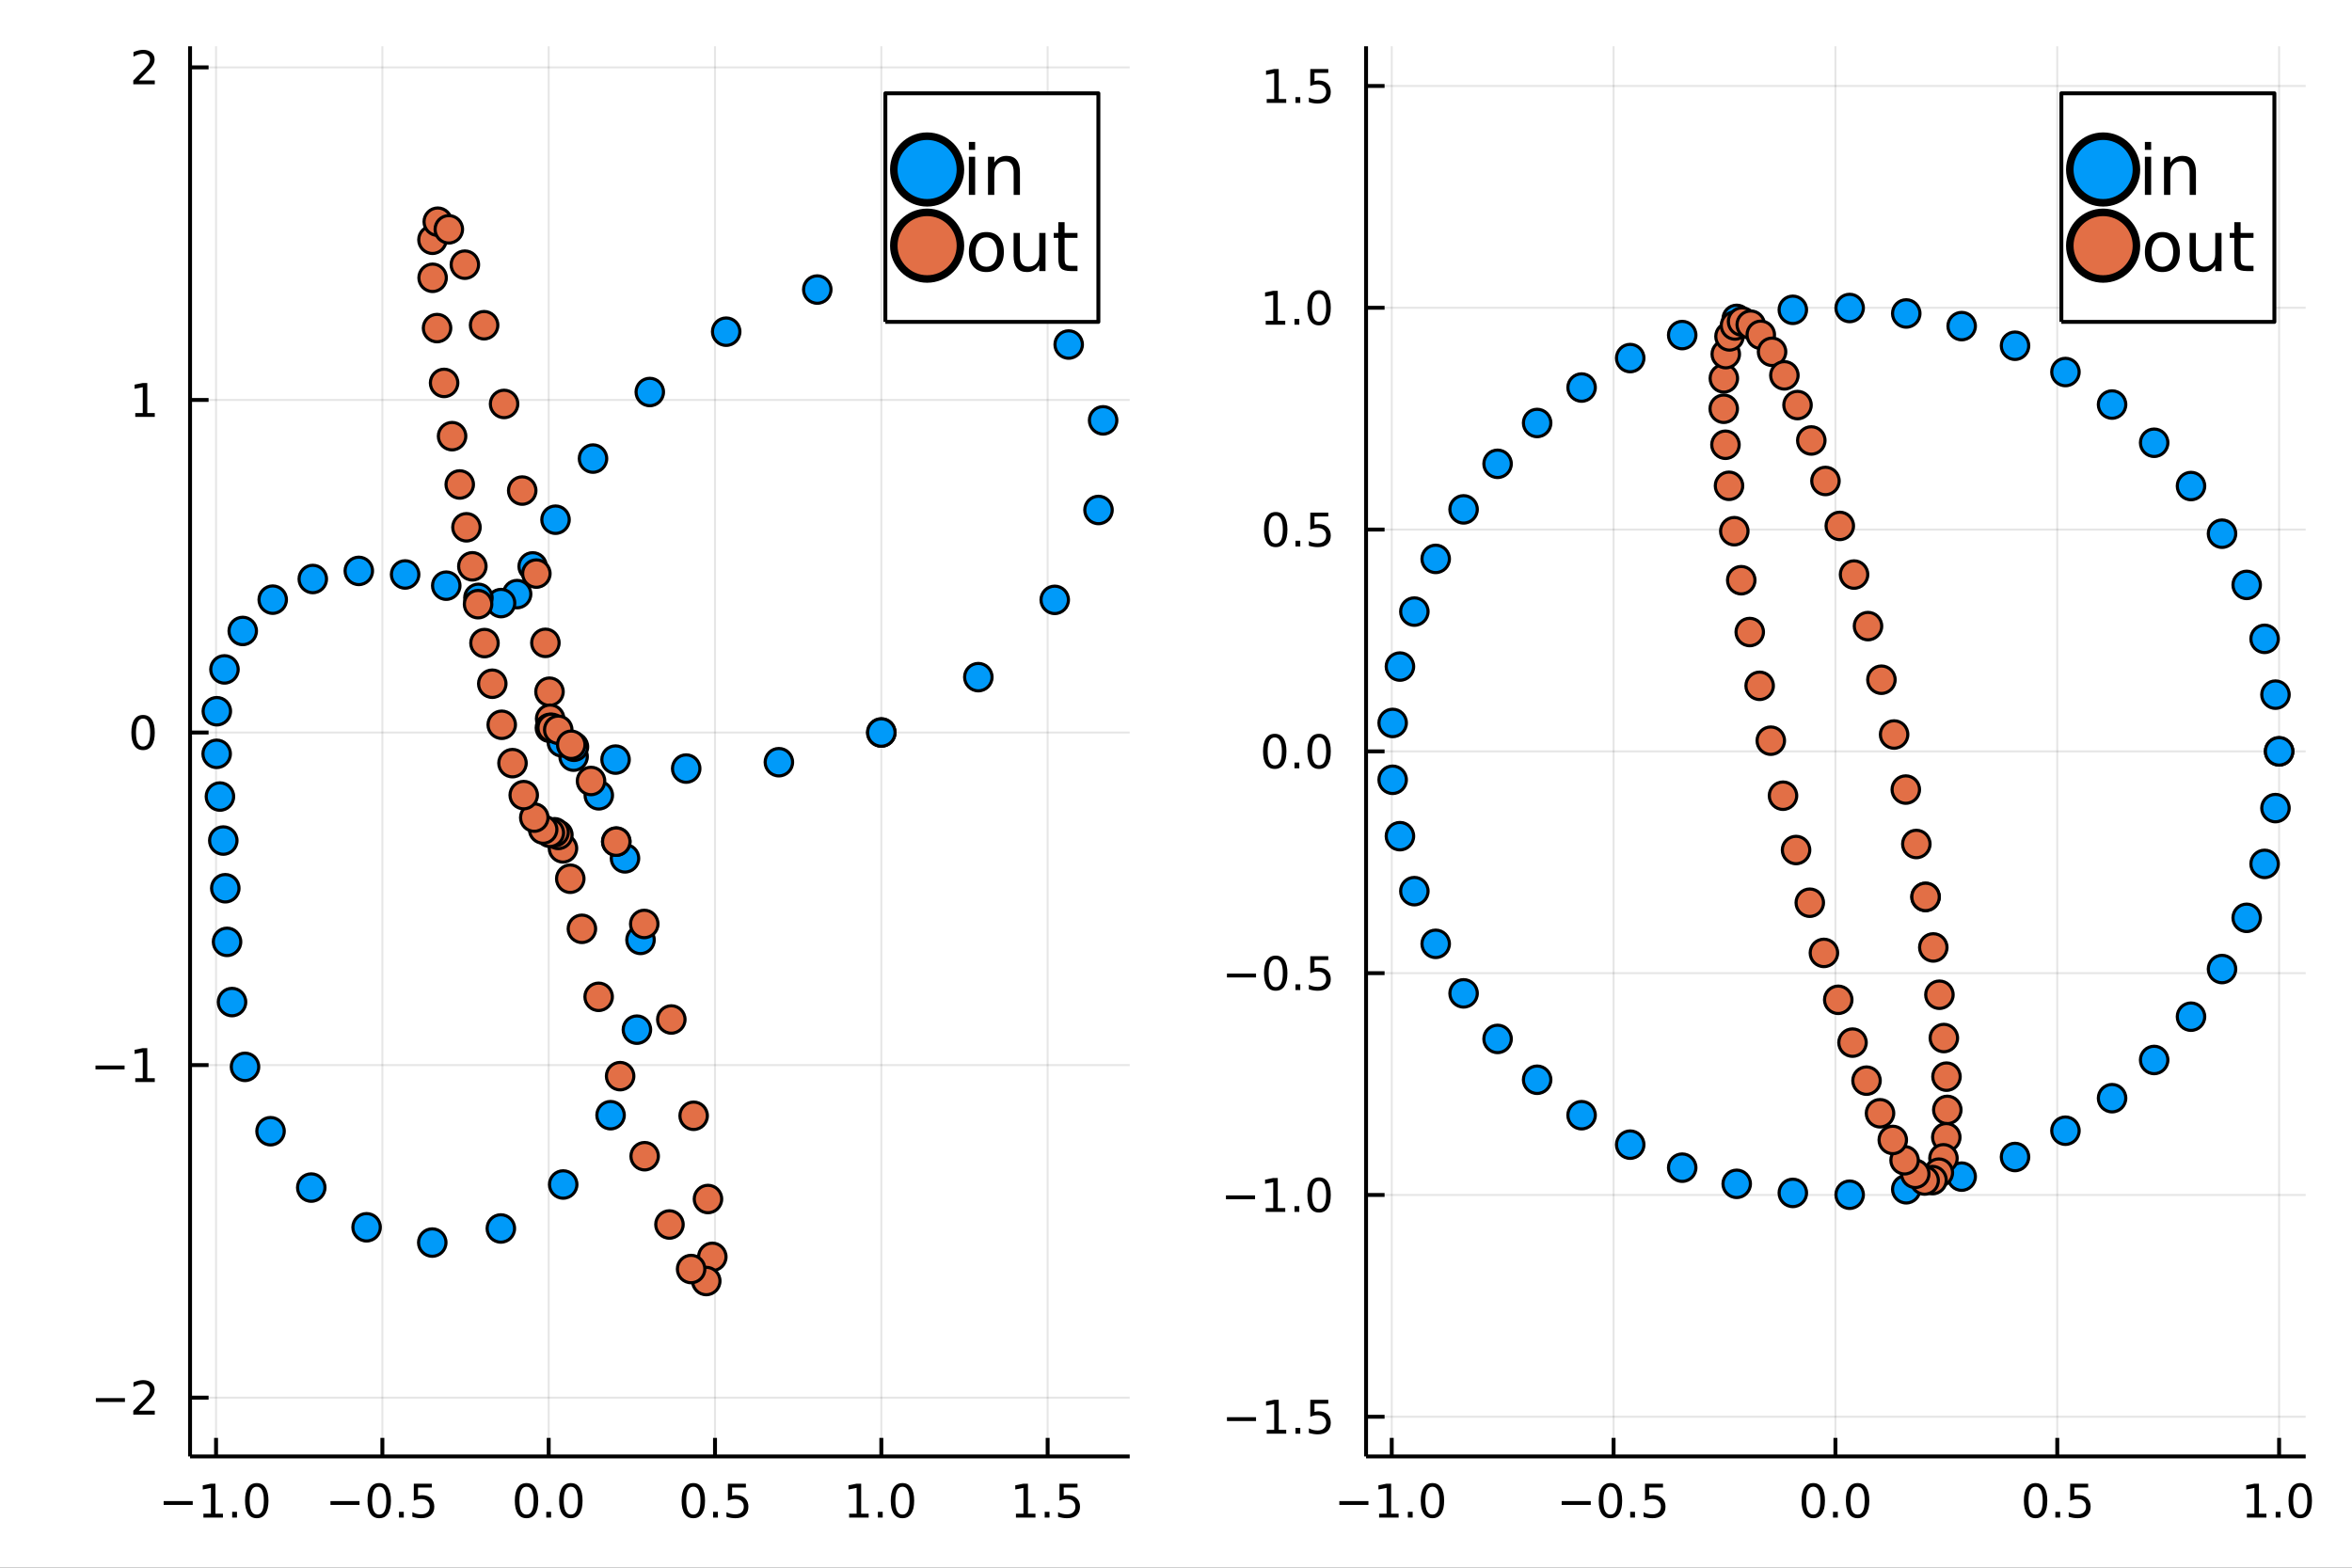 <?xml version="1.0" encoding="utf-8"?>
<svg xmlns="http://www.w3.org/2000/svg" xmlns:xlink="http://www.w3.org/1999/xlink" width="600" height="400" viewBox="0 0 2400 1600">
<rect x="0" y="0" width="2400" height="1600" fill="#333333" stroke="none"/>
<defs>
  <clipPath id="clip040">
    <rect x="0" y="0" width="2400" height="1600"/>
  </clipPath>
</defs>
<path clip-path="url(#clip040)" d="
M0 1600 L2400 1600 L2400 0 L0 0  Z
  " fill="#ffffff" fill-rule="evenodd" fill-opacity="1"/>
<defs>
  <clipPath id="clip041">
    <rect x="480" y="0" width="1681" height="1600"/>
  </clipPath>
</defs>
<path clip-path="url(#clip040)" d="
M193.936 1486.45 L1152.76 1486.45 L1152.76 47.244 L193.936 47.244  Z
  " fill="#ffffff" fill-rule="evenodd" fill-opacity="1"/>
<defs>
  <clipPath id="clip042">
    <rect x="193" y="47" width="960" height="1440"/>
  </clipPath>
</defs>
<polyline clip-path="url(#clip042)" style="stroke:#000000; stroke-linecap:butt; stroke-linejoin:round; stroke-width:2; stroke-opacity:0.1; fill:none" points="
  220.464,1486.45 220.464,47.244 
  "/>
<polyline clip-path="url(#clip042)" style="stroke:#000000; stroke-linecap:butt; stroke-linejoin:round; stroke-width:2; stroke-opacity:0.1; fill:none" points="
  390.177,1486.45 390.177,47.244 
  "/>
<polyline clip-path="url(#clip042)" style="stroke:#000000; stroke-linecap:butt; stroke-linejoin:round; stroke-width:2; stroke-opacity:0.1; fill:none" points="
  559.89,1486.45 559.89,47.244 
  "/>
<polyline clip-path="url(#clip042)" style="stroke:#000000; stroke-linecap:butt; stroke-linejoin:round; stroke-width:2; stroke-opacity:0.1; fill:none" points="
  729.602,1486.45 729.602,47.244 
  "/>
<polyline clip-path="url(#clip042)" style="stroke:#000000; stroke-linecap:butt; stroke-linejoin:round; stroke-width:2; stroke-opacity:0.1; fill:none" points="
  899.315,1486.45 899.315,47.244 
  "/>
<polyline clip-path="url(#clip042)" style="stroke:#000000; stroke-linecap:butt; stroke-linejoin:round; stroke-width:2; stroke-opacity:0.1; fill:none" points="
  1069.03,1486.45 1069.03,47.244 
  "/>
<polyline clip-path="url(#clip040)" style="stroke:#000000; stroke-linecap:butt; stroke-linejoin:round; stroke-width:4; stroke-opacity:1; fill:none" points="
  193.936,1486.45 1152.76,1486.45 
  "/>
<polyline clip-path="url(#clip040)" style="stroke:#000000; stroke-linecap:butt; stroke-linejoin:round; stroke-width:4; stroke-opacity:1; fill:none" points="
  220.464,1486.45 220.464,1467.55 
  "/>
<polyline clip-path="url(#clip040)" style="stroke:#000000; stroke-linecap:butt; stroke-linejoin:round; stroke-width:4; stroke-opacity:1; fill:none" points="
  390.177,1486.45 390.177,1467.55 
  "/>
<polyline clip-path="url(#clip040)" style="stroke:#000000; stroke-linecap:butt; stroke-linejoin:round; stroke-width:4; stroke-opacity:1; fill:none" points="
  559.89,1486.45 559.89,1467.55 
  "/>
<polyline clip-path="url(#clip040)" style="stroke:#000000; stroke-linecap:butt; stroke-linejoin:round; stroke-width:4; stroke-opacity:1; fill:none" points="
  729.602,1486.45 729.602,1467.55 
  "/>
<polyline clip-path="url(#clip040)" style="stroke:#000000; stroke-linecap:butt; stroke-linejoin:round; stroke-width:4; stroke-opacity:1; fill:none" points="
  899.315,1486.45 899.315,1467.55 
  "/>
<polyline clip-path="url(#clip040)" style="stroke:#000000; stroke-linecap:butt; stroke-linejoin:round; stroke-width:4; stroke-opacity:1; fill:none" points="
  1069.03,1486.45 1069.03,1467.55 
  "/>
<path clip-path="url(#clip040)" d="M166.992 1532.02 L196.668 1532.02 L196.668 1535.95 L166.992 1535.95 L166.992 1532.02 Z" fill="#000000" fill-rule="evenodd" fill-opacity="1" /><path clip-path="url(#clip040)" d="M207.571 1544.91 L215.209 1544.91 L215.209 1518.55 L206.899 1520.21 L206.899 1515.95 L215.163 1514.29 L219.839 1514.29 L219.839 1544.91 L227.478 1544.91 L227.478 1548.85 L207.571 1548.85 L207.571 1544.91 Z" fill="#000000" fill-rule="evenodd" fill-opacity="1" /><path clip-path="url(#clip040)" d="M236.922 1542.97 L241.807 1542.97 L241.807 1548.85 L236.922 1548.85 L236.922 1542.97 Z" fill="#000000" fill-rule="evenodd" fill-opacity="1" /><path clip-path="url(#clip040)" d="M261.992 1517.37 Q258.381 1517.37 256.552 1520.93 Q254.746 1524.47 254.746 1531.6 Q254.746 1538.71 256.552 1542.27 Q258.381 1545.82 261.992 1545.82 Q265.626 1545.82 267.431 1542.27 Q269.26 1538.71 269.26 1531.6 Q269.26 1524.47 267.431 1520.93 Q265.626 1517.37 261.992 1517.37 M261.992 1513.66 Q267.802 1513.66 270.857 1518.27 Q273.936 1522.85 273.936 1531.6 Q273.936 1540.33 270.857 1544.94 Q267.802 1549.52 261.992 1549.52 Q256.181 1549.52 253.103 1544.94 Q250.047 1540.33 250.047 1531.6 Q250.047 1522.85 253.103 1518.27 Q256.181 1513.66 261.992 1513.66 Z" fill="#000000" fill-rule="evenodd" fill-opacity="1" /><path clip-path="url(#clip040)" d="M337.203 1532.02 L366.878 1532.02 L366.878 1535.95 L337.203 1535.95 L337.203 1532.02 Z" fill="#000000" fill-rule="evenodd" fill-opacity="1" /><path clip-path="url(#clip040)" d="M386.971 1517.37 Q383.36 1517.37 381.531 1520.93 Q379.725 1524.47 379.725 1531.6 Q379.725 1538.71 381.531 1542.27 Q383.36 1545.82 386.971 1545.82 Q390.605 1545.82 392.411 1542.27 Q394.239 1538.71 394.239 1531.6 Q394.239 1524.47 392.411 1520.93 Q390.605 1517.37 386.971 1517.37 M386.971 1513.66 Q392.781 1513.66 395.836 1518.27 Q398.915 1522.85 398.915 1531.6 Q398.915 1540.33 395.836 1544.94 Q392.781 1549.52 386.971 1549.52 Q381.161 1549.52 378.082 1544.94 Q375.026 1540.33 375.026 1531.6 Q375.026 1522.85 378.082 1518.27 Q381.161 1513.66 386.971 1513.66 Z" fill="#000000" fill-rule="evenodd" fill-opacity="1" /><path clip-path="url(#clip040)" d="M407.133 1542.97 L412.017 1542.97 L412.017 1548.85 L407.133 1548.85 L407.133 1542.97 Z" fill="#000000" fill-rule="evenodd" fill-opacity="1" /><path clip-path="url(#clip040)" d="M422.248 1514.29 L440.605 1514.29 L440.605 1518.22 L426.531 1518.22 L426.531 1526.7 Q427.549 1526.35 428.568 1526.19 Q429.586 1526 430.605 1526 Q436.392 1526 439.771 1529.17 Q443.151 1532.34 443.151 1537.76 Q443.151 1543.34 439.679 1546.44 Q436.207 1549.52 429.887 1549.52 Q427.711 1549.52 425.443 1549.15 Q423.197 1548.78 420.79 1548.04 L420.79 1543.34 Q422.873 1544.47 425.096 1545.03 Q427.318 1545.58 429.795 1545.58 Q433.799 1545.58 436.137 1543.48 Q438.475 1541.37 438.475 1537.76 Q438.475 1534.15 436.137 1532.04 Q433.799 1529.94 429.795 1529.94 Q427.92 1529.94 426.045 1530.35 Q424.193 1530.77 422.248 1531.65 L422.248 1514.29 Z" fill="#000000" fill-rule="evenodd" fill-opacity="1" /><path clip-path="url(#clip040)" d="M537.274 1517.37 Q533.663 1517.37 531.834 1520.93 Q530.029 1524.47 530.029 1531.6 Q530.029 1538.71 531.834 1542.27 Q533.663 1545.82 537.274 1545.82 Q540.908 1545.82 542.714 1542.27 Q544.542 1538.71 544.542 1531.6 Q544.542 1524.47 542.714 1520.93 Q540.908 1517.37 537.274 1517.37 M537.274 1513.66 Q543.084 1513.66 546.14 1518.27 Q549.218 1522.85 549.218 1531.6 Q549.218 1540.33 546.14 1544.94 Q543.084 1549.52 537.274 1549.52 Q531.464 1549.52 528.385 1544.94 Q525.33 1540.33 525.33 1531.6 Q525.33 1522.85 528.385 1518.27 Q531.464 1513.66 537.274 1513.66 Z" fill="#000000" fill-rule="evenodd" fill-opacity="1" /><path clip-path="url(#clip040)" d="M557.436 1542.97 L562.32 1542.97 L562.32 1548.85 L557.436 1548.85 L557.436 1542.97 Z" fill="#000000" fill-rule="evenodd" fill-opacity="1" /><path clip-path="url(#clip040)" d="M582.505 1517.37 Q578.894 1517.37 577.065 1520.93 Q575.26 1524.47 575.26 1531.6 Q575.26 1538.71 577.065 1542.27 Q578.894 1545.82 582.505 1545.82 Q586.139 1545.82 587.945 1542.27 Q589.774 1538.71 589.774 1531.6 Q589.774 1524.47 587.945 1520.93 Q586.139 1517.37 582.505 1517.37 M582.505 1513.66 Q588.315 1513.66 591.371 1518.27 Q594.45 1522.85 594.45 1531.6 Q594.45 1540.33 591.371 1544.94 Q588.315 1549.52 582.505 1549.52 Q576.695 1549.52 573.616 1544.94 Q570.561 1540.33 570.561 1531.6 Q570.561 1522.85 573.616 1518.27 Q576.695 1513.66 582.505 1513.66 Z" fill="#000000" fill-rule="evenodd" fill-opacity="1" /><path clip-path="url(#clip040)" d="M707.484 1517.37 Q703.873 1517.37 702.045 1520.93 Q700.239 1524.47 700.239 1531.6 Q700.239 1538.71 702.045 1542.27 Q703.873 1545.82 707.484 1545.82 Q711.119 1545.82 712.924 1542.27 Q714.753 1538.71 714.753 1531.6 Q714.753 1524.47 712.924 1520.93 Q711.119 1517.37 707.484 1517.37 M707.484 1513.66 Q713.294 1513.66 716.35 1518.27 Q719.429 1522.85 719.429 1531.6 Q719.429 1540.33 716.35 1544.94 Q713.294 1549.52 707.484 1549.52 Q701.674 1549.52 698.595 1544.94 Q695.54 1540.33 695.54 1531.6 Q695.54 1522.85 698.595 1518.27 Q701.674 1513.66 707.484 1513.66 Z" fill="#000000" fill-rule="evenodd" fill-opacity="1" /><path clip-path="url(#clip040)" d="M727.646 1542.97 L732.53 1542.97 L732.53 1548.85 L727.646 1548.85 L727.646 1542.97 Z" fill="#000000" fill-rule="evenodd" fill-opacity="1" /><path clip-path="url(#clip040)" d="M742.762 1514.29 L761.118 1514.29 L761.118 1518.22 L747.044 1518.22 L747.044 1526.7 Q748.063 1526.35 749.081 1526.19 Q750.1 1526 751.118 1526 Q756.905 1526 760.285 1529.17 Q763.665 1532.34 763.665 1537.76 Q763.665 1543.34 760.192 1546.44 Q756.72 1549.52 750.401 1549.52 Q748.225 1549.52 745.956 1549.15 Q743.711 1548.78 741.304 1548.04 L741.304 1543.34 Q743.387 1544.47 745.609 1545.03 Q747.831 1545.58 750.308 1545.58 Q754.313 1545.58 756.651 1543.48 Q758.989 1541.37 758.989 1537.76 Q758.989 1534.15 756.651 1532.04 Q754.313 1529.94 750.308 1529.94 Q748.433 1529.94 746.558 1530.35 Q744.706 1530.77 742.762 1531.65 L742.762 1514.29 Z" fill="#000000" fill-rule="evenodd" fill-opacity="1" /><path clip-path="url(#clip040)" d="M866.468 1544.91 L874.107 1544.91 L874.107 1518.55 L865.797 1520.21 L865.797 1515.95 L874.06 1514.29 L878.736 1514.29 L878.736 1544.91 L886.375 1544.91 L886.375 1548.85 L866.468 1548.85 L866.468 1544.91 Z" fill="#000000" fill-rule="evenodd" fill-opacity="1" /><path clip-path="url(#clip040)" d="M895.82 1542.97 L900.704 1542.97 L900.704 1548.85 L895.82 1548.85 L895.82 1542.97 Z" fill="#000000" fill-rule="evenodd" fill-opacity="1" /><path clip-path="url(#clip040)" d="M920.889 1517.37 Q917.278 1517.37 915.449 1520.93 Q913.644 1524.47 913.644 1531.6 Q913.644 1538.71 915.449 1542.27 Q917.278 1545.82 920.889 1545.82 Q924.523 1545.82 926.329 1542.27 Q928.157 1538.71 928.157 1531.6 Q928.157 1524.47 926.329 1520.93 Q924.523 1517.37 920.889 1517.37 M920.889 1513.66 Q926.699 1513.66 929.755 1518.27 Q932.833 1522.85 932.833 1531.6 Q932.833 1540.33 929.755 1544.94 Q926.699 1549.52 920.889 1549.52 Q915.079 1549.52 912 1544.94 Q908.945 1540.33 908.945 1531.6 Q908.945 1522.85 912 1518.27 Q915.079 1513.66 920.889 1513.66 Z" fill="#000000" fill-rule="evenodd" fill-opacity="1" /><path clip-path="url(#clip040)" d="M1036.68 1544.91 L1044.32 1544.91 L1044.32 1518.55 L1036.01 1520.21 L1036.01 1515.95 L1044.27 1514.29 L1048.95 1514.29 L1048.95 1544.91 L1056.59 1544.91 L1056.59 1548.85 L1036.68 1548.85 L1036.68 1544.91 Z" fill="#000000" fill-rule="evenodd" fill-opacity="1" /><path clip-path="url(#clip040)" d="M1066.03 1542.97 L1070.91 1542.97 L1070.91 1548.85 L1066.03 1548.85 L1066.03 1542.97 Z" fill="#000000" fill-rule="evenodd" fill-opacity="1" /><path clip-path="url(#clip040)" d="M1081.15 1514.29 L1099.5 1514.29 L1099.5 1518.22 L1085.43 1518.22 L1085.43 1526.7 Q1086.45 1526.35 1087.47 1526.19 Q1088.48 1526 1089.5 1526 Q1095.29 1526 1098.67 1529.17 Q1102.05 1532.34 1102.05 1537.76 Q1102.05 1543.34 1098.58 1546.44 Q1095.1 1549.52 1088.78 1549.52 Q1086.61 1549.52 1084.34 1549.15 Q1082.09 1548.78 1079.69 1548.04 L1079.69 1543.34 Q1081.77 1544.47 1083.99 1545.03 Q1086.22 1545.58 1088.69 1545.58 Q1092.7 1545.58 1095.03 1543.48 Q1097.37 1541.37 1097.37 1537.76 Q1097.37 1534.15 1095.03 1532.04 Q1092.7 1529.94 1088.69 1529.94 Q1086.82 1529.94 1084.94 1530.35 Q1083.09 1530.77 1081.15 1531.65 L1081.15 1514.29 Z" fill="#000000" fill-rule="evenodd" fill-opacity="1" /><polyline clip-path="url(#clip042)" style="stroke:#000000; stroke-linecap:butt; stroke-linejoin:round; stroke-width:2; stroke-opacity:0.1; fill:none" points="
  193.936,1426.47 1152.76,1426.47 
  "/>
<polyline clip-path="url(#clip042)" style="stroke:#000000; stroke-linecap:butt; stroke-linejoin:round; stroke-width:2; stroke-opacity:0.1; fill:none" points="
  193.936,1087.04 1152.76,1087.04 
  "/>
<polyline clip-path="url(#clip042)" style="stroke:#000000; stroke-linecap:butt; stroke-linejoin:round; stroke-width:2; stroke-opacity:0.1; fill:none" points="
  193.936,747.619 1152.76,747.619 
  "/>
<polyline clip-path="url(#clip042)" style="stroke:#000000; stroke-linecap:butt; stroke-linejoin:round; stroke-width:2; stroke-opacity:0.1; fill:none" points="
  193.936,408.193 1152.76,408.193 
  "/>
<polyline clip-path="url(#clip042)" style="stroke:#000000; stroke-linecap:butt; stroke-linejoin:round; stroke-width:2; stroke-opacity:0.1; fill:none" points="
  193.936,68.768 1152.76,68.768 
  "/>
<polyline clip-path="url(#clip040)" style="stroke:#000000; stroke-linecap:butt; stroke-linejoin:round; stroke-width:4; stroke-opacity:1; fill:none" points="
  193.936,1486.45 193.936,47.244 
  "/>
<polyline clip-path="url(#clip040)" style="stroke:#000000; stroke-linecap:butt; stroke-linejoin:round; stroke-width:4; stroke-opacity:1; fill:none" points="
  193.936,1426.47 212.834,1426.47 
  "/>
<polyline clip-path="url(#clip040)" style="stroke:#000000; stroke-linecap:butt; stroke-linejoin:round; stroke-width:4; stroke-opacity:1; fill:none" points="
  193.936,1087.04 212.834,1087.04 
  "/>
<polyline clip-path="url(#clip040)" style="stroke:#000000; stroke-linecap:butt; stroke-linejoin:round; stroke-width:4; stroke-opacity:1; fill:none" points="
  193.936,747.619 212.834,747.619 
  "/>
<polyline clip-path="url(#clip040)" style="stroke:#000000; stroke-linecap:butt; stroke-linejoin:round; stroke-width:4; stroke-opacity:1; fill:none" points="
  193.936,408.193 212.834,408.193 
  "/>
<polyline clip-path="url(#clip040)" style="stroke:#000000; stroke-linecap:butt; stroke-linejoin:round; stroke-width:4; stroke-opacity:1; fill:none" points="
  193.936,68.768 212.834,68.768 
  "/>
<path clip-path="url(#clip040)" d="M97.821 1426.92 L127.496 1426.92 L127.496 1430.86 L97.821 1430.86 L97.821 1426.92 Z" fill="#000000" fill-rule="evenodd" fill-opacity="1" /><path clip-path="url(#clip040)" d="M141.617 1439.81 L157.936 1439.81 L157.936 1443.75 L135.992 1443.75 L135.992 1439.81 Q138.654 1437.06 143.237 1432.43 Q147.843 1427.78 149.024 1426.43 Q151.269 1423.91 152.149 1422.18 Q153.052 1420.42 153.052 1418.73 Q153.052 1415.97 151.107 1414.24 Q149.186 1412.5 146.084 1412.5 Q143.885 1412.5 141.431 1413.26 Q139.001 1414.03 136.223 1415.58 L136.223 1410.86 Q139.047 1409.72 141.501 1409.14 Q143.955 1408.56 145.992 1408.56 Q151.362 1408.56 154.556 1411.25 Q157.751 1413.93 157.751 1418.43 Q157.751 1420.56 156.941 1422.48 Q156.154 1424.37 154.047 1426.97 Q153.468 1427.64 150.367 1430.86 Q147.265 1434.05 141.617 1439.81 Z" fill="#000000" fill-rule="evenodd" fill-opacity="1" /><path clip-path="url(#clip040)" d="M97.45 1087.5 L127.126 1087.5 L127.126 1091.43 L97.45 1091.43 L97.45 1087.5 Z" fill="#000000" fill-rule="evenodd" fill-opacity="1" /><path clip-path="url(#clip040)" d="M138.029 1100.39 L145.668 1100.39 L145.668 1074.02 L137.357 1075.69 L137.357 1071.43 L145.621 1069.76 L150.297 1069.76 L150.297 1100.39 L157.936 1100.39 L157.936 1104.32 L138.029 1104.32 L138.029 1100.39 Z" fill="#000000" fill-rule="evenodd" fill-opacity="1" /><path clip-path="url(#clip040)" d="M145.992 733.417 Q142.381 733.417 140.552 736.982 Q138.746 740.524 138.746 747.653 Q138.746 754.76 140.552 758.325 Q142.381 761.866 145.992 761.866 Q149.626 761.866 151.431 758.325 Q153.26 754.76 153.26 747.653 Q153.26 740.524 151.431 736.982 Q149.626 733.417 145.992 733.417 M145.992 729.714 Q151.802 729.714 154.857 734.32 Q157.936 738.903 157.936 747.653 Q157.936 756.38 154.857 760.987 Q151.802 765.57 145.992 765.57 Q140.181 765.57 137.103 760.987 Q134.047 756.38 134.047 747.653 Q134.047 738.903 137.103 734.32 Q140.181 729.714 145.992 729.714 Z" fill="#000000" fill-rule="evenodd" fill-opacity="1" /><path clip-path="url(#clip040)" d="M138.029 421.538 L145.668 421.538 L145.668 395.173 L137.357 396.839 L137.357 392.58 L145.621 390.913 L150.297 390.913 L150.297 421.538 L157.936 421.538 L157.936 425.473 L138.029 425.473 L138.029 421.538 Z" fill="#000000" fill-rule="evenodd" fill-opacity="1" /><path clip-path="url(#clip040)" d="M141.617 82.113 L157.936 82.113 L157.936 86.048 L135.992 86.048 L135.992 82.113 Q138.654 79.358 143.237 74.728 Q147.843 70.076 149.024 68.733 Q151.269 66.21 152.149 64.474 Q153.052 62.715 153.052 61.025 Q153.052 58.27 151.107 56.534 Q149.186 54.798 146.084 54.798 Q143.885 54.798 141.431 55.562 Q139.001 56.326 136.223 57.877 L136.223 53.154 Q139.047 52.02 141.501 51.441 Q143.955 50.863 145.992 50.863 Q151.362 50.863 154.556 53.548 Q157.751 56.233 157.751 60.724 Q157.751 62.853 156.941 64.775 Q156.154 66.673 154.047 69.266 Q153.468 69.937 150.367 73.154 Q147.265 76.349 141.617 82.113 Z" fill="#000000" fill-rule="evenodd" fill-opacity="1" /><circle clip-path="url(#clip042)" cx="899.315" cy="747.619" r="14" fill="#009af9" fill-rule="evenodd" fill-opacity="1" stroke="#000000" stroke-opacity="1" stroke-width="3.2"/>
<circle clip-path="url(#clip042)" cx="998.294" cy="691.093" r="14" fill="#009af9" fill-rule="evenodd" fill-opacity="1" stroke="#000000" stroke-opacity="1" stroke-width="3.2"/>
<circle clip-path="url(#clip042)" cx="1076.25" cy="612.214" r="14" fill="#009af9" fill-rule="evenodd" fill-opacity="1" stroke="#000000" stroke-opacity="1" stroke-width="3.2"/>
<circle clip-path="url(#clip042)" cx="1120.91" cy="520.487" r="14" fill="#009af9" fill-rule="evenodd" fill-opacity="1" stroke="#000000" stroke-opacity="1" stroke-width="3.2"/>
<circle clip-path="url(#clip042)" cx="1125.62" cy="429.006" r="14" fill="#009af9" fill-rule="evenodd" fill-opacity="1" stroke="#000000" stroke-opacity="1" stroke-width="3.2"/>
<circle clip-path="url(#clip042)" cx="1090.49" cy="351.622" r="14" fill="#009af9" fill-rule="evenodd" fill-opacity="1" stroke="#000000" stroke-opacity="1" stroke-width="3.2"/>
<circle clip-path="url(#clip042)" cx="1022.14" cy="299.958" r="14" fill="#009af9" fill-rule="evenodd" fill-opacity="1" stroke="#000000" stroke-opacity="1" stroke-width="3.2"/>
<circle clip-path="url(#clip042)" cx="932.04" cy="280.957" r="14" fill="#009af9" fill-rule="evenodd" fill-opacity="1" stroke="#000000" stroke-opacity="1" stroke-width="3.2"/>
<circle clip-path="url(#clip042)" cx="833.956" cy="295.518" r="14" fill="#009af9" fill-rule="evenodd" fill-opacity="1" stroke="#000000" stroke-opacity="1" stroke-width="3.2"/>
<circle clip-path="url(#clip042)" cx="740.991" cy="338.506" r="14" fill="#009af9" fill-rule="evenodd" fill-opacity="1" stroke="#000000" stroke-opacity="1" stroke-width="3.2"/>
<circle clip-path="url(#clip042)" cx="663.035" cy="400.086" r="14" fill="#009af9" fill-rule="evenodd" fill-opacity="1" stroke="#000000" stroke-opacity="1" stroke-width="3.2"/>
<circle clip-path="url(#clip042)" cx="605.092" cy="468.024" r="14" fill="#009af9" fill-rule="evenodd" fill-opacity="1" stroke="#000000" stroke-opacity="1" stroke-width="3.2"/>
<circle clip-path="url(#clip042)" cx="566.855" cy="530.399" r="14" fill="#009af9" fill-rule="evenodd" fill-opacity="1" stroke="#000000" stroke-opacity="1" stroke-width="3.2"/>
<circle clip-path="url(#clip042)" cx="543.533" cy="578.069" r="14" fill="#009af9" fill-rule="evenodd" fill-opacity="1" stroke="#000000" stroke-opacity="1" stroke-width="3.2"/>
<circle clip-path="url(#clip042)" cx="527.643" cy="606.339" r="14" fill="#009af9" fill-rule="evenodd" fill-opacity="1" stroke="#000000" stroke-opacity="1" stroke-width="3.2"/>
<circle clip-path="url(#clip042)" cx="511.267" cy="615.496" r="14" fill="#009af9" fill-rule="evenodd" fill-opacity="1" stroke="#000000" stroke-opacity="1" stroke-width="3.2"/>
<circle clip-path="url(#clip042)" cx="488.182" cy="610.168" r="14" fill="#009af9" fill-rule="evenodd" fill-opacity="1" stroke="#000000" stroke-opacity="1" stroke-width="3.2"/>
<circle clip-path="url(#clip042)" cx="455.341" cy="597.74" r="14" fill="#009af9" fill-rule="evenodd" fill-opacity="1" stroke="#000000" stroke-opacity="1" stroke-width="3.2"/>
<circle clip-path="url(#clip042)" cx="413.384" cy="586.3" r="14" fill="#009af9" fill-rule="evenodd" fill-opacity="1" stroke="#000000" stroke-opacity="1" stroke-width="3.2"/>
<circle clip-path="url(#clip042)" cx="366.114" cy="582.655" r="14" fill="#009af9" fill-rule="evenodd" fill-opacity="1" stroke="#000000" stroke-opacity="1" stroke-width="3.2"/>
<circle clip-path="url(#clip042)" cx="319.165" cy="590.925" r="14" fill="#009af9" fill-rule="evenodd" fill-opacity="1" stroke="#000000" stroke-opacity="1" stroke-width="3.2"/>
<circle clip-path="url(#clip042)" cx="278.276" cy="612.001" r="14" fill="#009af9" fill-rule="evenodd" fill-opacity="1" stroke="#000000" stroke-opacity="1" stroke-width="3.2"/>
<circle clip-path="url(#clip042)" cx="247.677" cy="643.957" r="14" fill="#009af9" fill-rule="evenodd" fill-opacity="1" stroke="#000000" stroke-opacity="1" stroke-width="3.2"/>
<circle clip-path="url(#clip042)" cx="229.038" cy="683.185" r="14" fill="#009af9" fill-rule="evenodd" fill-opacity="1" stroke="#000000" stroke-opacity="1" stroke-width="3.2"/>
<circle clip-path="url(#clip042)" cx="221.25" cy="725.877" r="14" fill="#009af9" fill-rule="evenodd" fill-opacity="1" stroke="#000000" stroke-opacity="1" stroke-width="3.2"/>
<circle clip-path="url(#clip042)" cx="221.072" cy="769.371" r="14" fill="#009af9" fill-rule="evenodd" fill-opacity="1" stroke="#000000" stroke-opacity="1" stroke-width="3.2"/>
<circle clip-path="url(#clip042)" cx="224.409" cy="812.954" r="14" fill="#009af9" fill-rule="evenodd" fill-opacity="1" stroke="#000000" stroke-opacity="1" stroke-width="3.2"/>
<circle clip-path="url(#clip042)" cx="227.835" cy="857.868" r="14" fill="#009af9" fill-rule="evenodd" fill-opacity="1" stroke="#000000" stroke-opacity="1" stroke-width="3.2"/>
<circle clip-path="url(#clip042)" cx="229.88" cy="906.543" r="14" fill="#009af9" fill-rule="evenodd" fill-opacity="1" stroke="#000000" stroke-opacity="1" stroke-width="3.2"/>
<circle clip-path="url(#clip042)" cx="231.677" cy="961.261" r="14" fill="#009af9" fill-rule="evenodd" fill-opacity="1" stroke="#000000" stroke-opacity="1" stroke-width="3.2"/>
<circle clip-path="url(#clip042)" cx="236.757" cy="1022.71" r="14" fill="#009af9" fill-rule="evenodd" fill-opacity="1" stroke="#000000" stroke-opacity="1" stroke-width="3.2"/>
<circle clip-path="url(#clip042)" cx="250.003" cy="1088.84" r="14" fill="#009af9" fill-rule="evenodd" fill-opacity="1" stroke="#000000" stroke-opacity="1" stroke-width="3.2"/>
<circle clip-path="url(#clip042)" cx="276.056" cy="1154.52" r="14" fill="#009af9" fill-rule="evenodd" fill-opacity="1" stroke="#000000" stroke-opacity="1" stroke-width="3.2"/>
<circle clip-path="url(#clip042)" cx="317.603" cy="1212.04" r="14" fill="#009af9" fill-rule="evenodd" fill-opacity="1" stroke="#000000" stroke-opacity="1" stroke-width="3.2"/>
<circle clip-path="url(#clip042)" cx="374.061" cy="1252.58" r="14" fill="#009af9" fill-rule="evenodd" fill-opacity="1" stroke="#000000" stroke-opacity="1" stroke-width="3.2"/>
<circle clip-path="url(#clip042)" cx="441.077" cy="1268.17" r="14" fill="#009af9" fill-rule="evenodd" fill-opacity="1" stroke="#000000" stroke-opacity="1" stroke-width="3.2"/>
<circle clip-path="url(#clip042)" cx="511.06" cy="1253.78" r="14" fill="#009af9" fill-rule="evenodd" fill-opacity="1" stroke="#000000" stroke-opacity="1" stroke-width="3.2"/>
<circle clip-path="url(#clip042)" cx="574.682" cy="1208.9" r="14" fill="#009af9" fill-rule="evenodd" fill-opacity="1" stroke="#000000" stroke-opacity="1" stroke-width="3.2"/>
<circle clip-path="url(#clip042)" cx="623.031" cy="1138.17" r="14" fill="#009af9" fill-rule="evenodd" fill-opacity="1" stroke="#000000" stroke-opacity="1" stroke-width="3.2"/>
<circle clip-path="url(#clip042)" cx="649.895" cy="1050.88" r="14" fill="#009af9" fill-rule="evenodd" fill-opacity="1" stroke="#000000" stroke-opacity="1" stroke-width="3.2"/>
<circle clip-path="url(#clip042)" cx="653.575" cy="959.256" r="14" fill="#009af9" fill-rule="evenodd" fill-opacity="1" stroke="#000000" stroke-opacity="1" stroke-width="3.2"/>
<circle clip-path="url(#clip042)" cx="637.734" cy="876.032" r="14" fill="#009af9" fill-rule="evenodd" fill-opacity="1" stroke="#000000" stroke-opacity="1" stroke-width="3.2"/>
<circle clip-path="url(#clip042)" cx="610.996" cy="811.704" r="14" fill="#009af9" fill-rule="evenodd" fill-opacity="1" stroke="#000000" stroke-opacity="1" stroke-width="3.2"/>
<circle clip-path="url(#clip042)" cx="585.295" cy="772.223" r="14" fill="#009af9" fill-rule="evenodd" fill-opacity="1" stroke="#000000" stroke-opacity="1" stroke-width="3.2"/>
<circle clip-path="url(#clip042)" cx="573.331" cy="757.65" r="14" fill="#009af9" fill-rule="evenodd" fill-opacity="1" stroke="#000000" stroke-opacity="1" stroke-width="3.2"/>
<circle clip-path="url(#clip042)" cx="585.655" cy="762.13" r="14" fill="#009af9" fill-rule="evenodd" fill-opacity="1" stroke="#000000" stroke-opacity="1" stroke-width="3.2"/>
<circle clip-path="url(#clip042)" cx="628.107" cy="775.237" r="14" fill="#009af9" fill-rule="evenodd" fill-opacity="1" stroke="#000000" stroke-opacity="1" stroke-width="3.2"/>
<circle clip-path="url(#clip042)" cx="700.181" cy="784.408" r="14" fill="#009af9" fill-rule="evenodd" fill-opacity="1" stroke="#000000" stroke-opacity="1" stroke-width="3.2"/>
<circle clip-path="url(#clip042)" cx="794.763" cy="777.902" r="14" fill="#009af9" fill-rule="evenodd" fill-opacity="1" stroke="#000000" stroke-opacity="1" stroke-width="3.2"/>
<circle clip-path="url(#clip042)" cx="899.315" cy="747.619" r="14" fill="#009af9" fill-rule="evenodd" fill-opacity="1" stroke="#000000" stroke-opacity="1" stroke-width="3.2"/>
<circle clip-path="url(#clip042)" cx="628.835" cy="858.985" r="14" fill="#e26f46" fill-rule="evenodd" fill-opacity="1" stroke="#000000" stroke-opacity="1" stroke-width="3.2"/>
<circle clip-path="url(#clip042)" cx="657.386" cy="942.996" r="14" fill="#e26f46" fill-rule="evenodd" fill-opacity="1" stroke="#000000" stroke-opacity="1" stroke-width="3.2"/>
<circle clip-path="url(#clip042)" cx="685.006" cy="1040.49" r="14" fill="#e26f46" fill-rule="evenodd" fill-opacity="1" stroke="#000000" stroke-opacity="1" stroke-width="3.2"/>
<circle clip-path="url(#clip042)" cx="707.785" cy="1138.77" r="14" fill="#e26f46" fill-rule="evenodd" fill-opacity="1" stroke="#000000" stroke-opacity="1" stroke-width="3.2"/>
<circle clip-path="url(#clip042)" cx="722.41" cy="1223.72" r="14" fill="#e26f46" fill-rule="evenodd" fill-opacity="1" stroke="#000000" stroke-opacity="1" stroke-width="3.2"/>
<circle clip-path="url(#clip042)" cx="726.837" cy="1282.75" r="14" fill="#e26f46" fill-rule="evenodd" fill-opacity="1" stroke="#000000" stroke-opacity="1" stroke-width="3.2"/>
<circle clip-path="url(#clip042)" cx="720.672" cy="1307.42" r="14" fill="#e26f46" fill-rule="evenodd" fill-opacity="1" stroke="#000000" stroke-opacity="1" stroke-width="3.2"/>
<circle clip-path="url(#clip042)" cx="705.211" cy="1295.19" r="14" fill="#e26f46" fill-rule="evenodd" fill-opacity="1" stroke="#000000" stroke-opacity="1" stroke-width="3.2"/>
<circle clip-path="url(#clip042)" cx="683.112" cy="1249.73" r="14" fill="#e26f46" fill-rule="evenodd" fill-opacity="1" stroke="#000000" stroke-opacity="1" stroke-width="3.2"/>
<circle clip-path="url(#clip042)" cx="657.805" cy="1180.03" r="14" fill="#e26f46" fill-rule="evenodd" fill-opacity="1" stroke="#000000" stroke-opacity="1" stroke-width="3.2"/>
<circle clip-path="url(#clip042)" cx="632.769" cy="1098.31" r="14" fill="#e26f46" fill-rule="evenodd" fill-opacity="1" stroke="#000000" stroke-opacity="1" stroke-width="3.2"/>
<circle clip-path="url(#clip042)" cx="610.848" cy="1017.36" r="14" fill="#e26f46" fill-rule="evenodd" fill-opacity="1" stroke="#000000" stroke-opacity="1" stroke-width="3.2"/>
<circle clip-path="url(#clip042)" cx="593.761" cy="947.946" r="14" fill="#e26f46" fill-rule="evenodd" fill-opacity="1" stroke="#000000" stroke-opacity="1" stroke-width="3.2"/>
<circle clip-path="url(#clip042)" cx="581.901" cy="896.833" r="14" fill="#e26f46" fill-rule="evenodd" fill-opacity="1" stroke="#000000" stroke-opacity="1" stroke-width="3.2"/>
<circle clip-path="url(#clip042)" cx="574.45" cy="865.846" r="14" fill="#e26f46" fill-rule="evenodd" fill-opacity="1" stroke="#000000" stroke-opacity="1" stroke-width="3.2"/>
<circle clip-path="url(#clip042)" cx="569.755" cy="852.124" r="14" fill="#e26f46" fill-rule="evenodd" fill-opacity="1" stroke="#000000" stroke-opacity="1" stroke-width="3.2"/>
<circle clip-path="url(#clip042)" cx="565.862" cy="849.407" r="14" fill="#e26f46" fill-rule="evenodd" fill-opacity="1" stroke="#000000" stroke-opacity="1" stroke-width="3.2"/>
<circle clip-path="url(#clip042)" cx="561.048" cy="849.963" r="14" fill="#e26f46" fill-rule="evenodd" fill-opacity="1" stroke="#000000" stroke-opacity="1" stroke-width="3.2"/>
<circle clip-path="url(#clip042)" cx="554.235" cy="846.627" r="14" fill="#e26f46" fill-rule="evenodd" fill-opacity="1" stroke="#000000" stroke-opacity="1" stroke-width="3.2"/>
<circle clip-path="url(#clip042)" cx="545.178" cy="834.44" r="14" fill="#e26f46" fill-rule="evenodd" fill-opacity="1" stroke="#000000" stroke-opacity="1" stroke-width="3.2"/>
<circle clip-path="url(#clip042)" cx="534.406" cy="811.497" r="14" fill="#e26f46" fill-rule="evenodd" fill-opacity="1" stroke="#000000" stroke-opacity="1" stroke-width="3.2"/>
<circle clip-path="url(#clip042)" cx="522.951" cy="778.866" r="14" fill="#e26f46" fill-rule="evenodd" fill-opacity="1" stroke="#000000" stroke-opacity="1" stroke-width="3.2"/>
<circle clip-path="url(#clip042)" cx="511.961" cy="739.691" r="14" fill="#e26f46" fill-rule="evenodd" fill-opacity="1" stroke="#000000" stroke-opacity="1" stroke-width="3.2"/>
<circle clip-path="url(#clip042)" cx="502.313" cy="697.81" r="14" fill="#e26f46" fill-rule="evenodd" fill-opacity="1" stroke="#000000" stroke-opacity="1" stroke-width="3.2"/>
<circle clip-path="url(#clip042)" cx="494.352" cy="656.332" r="14" fill="#e26f46" fill-rule="evenodd" fill-opacity="1" stroke="#000000" stroke-opacity="1" stroke-width="3.2"/>
<circle clip-path="url(#clip042)" cx="487.817" cy="616.62" r="14" fill="#e26f46" fill-rule="evenodd" fill-opacity="1" stroke="#000000" stroke-opacity="1" stroke-width="3.2"/>
<circle clip-path="url(#clip042)" cx="481.983" cy="577.98" r="14" fill="#e26f46" fill-rule="evenodd" fill-opacity="1" stroke="#000000" stroke-opacity="1" stroke-width="3.2"/>
<circle clip-path="url(#clip042)" cx="475.968" cy="538.154" r="14" fill="#e26f46" fill-rule="evenodd" fill-opacity="1" stroke="#000000" stroke-opacity="1" stroke-width="3.2"/>
<circle clip-path="url(#clip042)" cx="469.11" cy="494.448" r="14" fill="#e26f46" fill-rule="evenodd" fill-opacity="1" stroke="#000000" stroke-opacity="1" stroke-width="3.2"/>
<circle clip-path="url(#clip042)" cx="461.299" cy="445.15" r="14" fill="#e26f46" fill-rule="evenodd" fill-opacity="1" stroke="#000000" stroke-opacity="1" stroke-width="3.2"/>
<circle clip-path="url(#clip042)" cx="453.15" cy="390.797" r="14" fill="#e26f46" fill-rule="evenodd" fill-opacity="1" stroke="#000000" stroke-opacity="1" stroke-width="3.2"/>
<circle clip-path="url(#clip042)" cx="445.959" cy="334.849" r="14" fill="#e26f46" fill-rule="evenodd" fill-opacity="1" stroke="#000000" stroke-opacity="1" stroke-width="3.2"/>
<circle clip-path="url(#clip042)" cx="441.438" cy="283.519" r="14" fill="#e26f46" fill-rule="evenodd" fill-opacity="1" stroke="#000000" stroke-opacity="1" stroke-width="3.2"/>
<circle clip-path="url(#clip042)" cx="441.282" cy="244.706" r="14" fill="#e26f46" fill-rule="evenodd" fill-opacity="1" stroke="#000000" stroke-opacity="1" stroke-width="3.2"/>
<circle clip-path="url(#clip042)" cx="446.693" cy="226.27" r="14" fill="#e26f46" fill-rule="evenodd" fill-opacity="1" stroke="#000000" stroke-opacity="1" stroke-width="3.2"/>
<circle clip-path="url(#clip042)" cx="457.975" cy="234.042" r="14" fill="#e26f46" fill-rule="evenodd" fill-opacity="1" stroke="#000000" stroke-opacity="1" stroke-width="3.2"/>
<circle clip-path="url(#clip042)" cx="474.34" cy="270.119" r="14" fill="#e26f46" fill-rule="evenodd" fill-opacity="1" stroke="#000000" stroke-opacity="1" stroke-width="3.2"/>
<circle clip-path="url(#clip042)" cx="493.97" cy="331.913" r="14" fill="#e26f46" fill-rule="evenodd" fill-opacity="1" stroke="#000000" stroke-opacity="1" stroke-width="3.2"/>
<circle clip-path="url(#clip042)" cx="514.359" cy="412.261" r="14" fill="#e26f46" fill-rule="evenodd" fill-opacity="1" stroke="#000000" stroke-opacity="1" stroke-width="3.2"/>
<circle clip-path="url(#clip042)" cx="532.859" cy="500.663" r="14" fill="#e26f46" fill-rule="evenodd" fill-opacity="1" stroke="#000000" stroke-opacity="1" stroke-width="3.2"/>
<circle clip-path="url(#clip042)" cx="547.297" cy="585.404" r="14" fill="#e26f46" fill-rule="evenodd" fill-opacity="1" stroke="#000000" stroke-opacity="1" stroke-width="3.2"/>
<circle clip-path="url(#clip042)" cx="556.514" cy="656.083" r="14" fill="#e26f46" fill-rule="evenodd" fill-opacity="1" stroke="#000000" stroke-opacity="1" stroke-width="3.2"/>
<circle clip-path="url(#clip042)" cx="560.695" cy="705.959" r="14" fill="#e26f46" fill-rule="evenodd" fill-opacity="1" stroke="#000000" stroke-opacity="1" stroke-width="3.2"/>
<circle clip-path="url(#clip042)" cx="561.374" cy="733.522" r="14" fill="#e26f46" fill-rule="evenodd" fill-opacity="1" stroke="#000000" stroke-opacity="1" stroke-width="3.2"/>
<circle clip-path="url(#clip042)" cx="561.121" cy="742.883" r="14" fill="#e26f46" fill-rule="evenodd" fill-opacity="1" stroke="#000000" stroke-opacity="1" stroke-width="3.2"/>
<circle clip-path="url(#clip042)" cx="562.955" cy="742.843" r="14" fill="#e26f46" fill-rule="evenodd" fill-opacity="1" stroke="#000000" stroke-opacity="1" stroke-width="3.2"/>
<circle clip-path="url(#clip042)" cx="569.619" cy="744.821" r="14" fill="#e26f46" fill-rule="evenodd" fill-opacity="1" stroke="#000000" stroke-opacity="1" stroke-width="3.2"/>
<circle clip-path="url(#clip042)" cx="582.889" cy="760.108" r="14" fill="#e26f46" fill-rule="evenodd" fill-opacity="1" stroke="#000000" stroke-opacity="1" stroke-width="3.2"/>
<circle clip-path="url(#clip042)" cx="603.073" cy="797.071" r="14" fill="#e26f46" fill-rule="evenodd" fill-opacity="1" stroke="#000000" stroke-opacity="1" stroke-width="3.2"/>
<circle clip-path="url(#clip042)" cx="628.835" cy="858.985" r="14" fill="#e26f46" fill-rule="evenodd" fill-opacity="1" stroke="#000000" stroke-opacity="1" stroke-width="3.2"/>
<path clip-path="url(#clip040)" d="
M903.427 328.498 L1120.8 328.498 L1120.8 95.218 L903.427 95.218  Z
  " fill="#ffffff" fill-rule="evenodd" fill-opacity="1"/>
<polyline clip-path="url(#clip040)" style="stroke:#000000; stroke-linecap:butt; stroke-linejoin:round; stroke-width:4; stroke-opacity:1; fill:none" points="
  903.427,328.498 1120.8,328.498 1120.8,95.218 903.427,95.218 903.427,328.498 
  "/>
<circle clip-path="url(#clip040)" cx="946.041" cy="172.978" r="34" fill="#009af9" fill-rule="evenodd" fill-opacity="1" stroke="#000000" stroke-opacity="1" stroke-width="7.68"/>
<path clip-path="url(#clip040)" d="M988.655 160.009 L995.044 160.009 L995.044 198.898 L988.655 198.898 L988.655 160.009 M988.655 144.87 L995.044 144.87 L995.044 152.96 L988.655 152.96 L988.655 144.87 Z" fill="#000000" fill-rule="evenodd" fill-opacity="1" /><path clip-path="url(#clip040)" d="M1040.74 175.425 L1040.74 198.898 L1034.35 198.898 L1034.35 175.634 Q1034.35 170.113 1032.2 167.37 Q1030.04 164.627 1025.74 164.627 Q1020.56 164.627 1017.58 167.925 Q1014.59 171.224 1014.59 176.919 L1014.59 198.898 L1008.17 198.898 L1008.17 160.009 L1014.59 160.009 L1014.59 166.051 Q1016.88 162.544 1019.97 160.807 Q1023.1 159.071 1027.16 159.071 Q1033.86 159.071 1037.3 163.238 Q1040.74 167.37 1040.74 175.425 Z" fill="#000000" fill-rule="evenodd" fill-opacity="1" /><circle clip-path="url(#clip040)" cx="946.041" cy="250.738" r="34" fill="#e26f46" fill-rule="evenodd" fill-opacity="1" stroke="#000000" stroke-opacity="1" stroke-width="7.68"/>
<path clip-path="url(#clip040)" d="M1006.5 242.248 Q1001.36 242.248 998.378 246.276 Q995.391 250.269 995.391 257.248 Q995.391 264.227 998.343 268.255 Q1001.33 272.248 1006.5 272.248 Q1011.61 272.248 1014.59 268.22 Q1017.58 264.192 1017.58 257.248 Q1017.58 250.338 1014.59 246.31 Q1011.61 242.248 1006.5 242.248 M1006.5 236.831 Q1014.84 236.831 1019.59 242.248 Q1024.35 247.665 1024.35 257.248 Q1024.35 266.796 1019.59 272.248 Q1014.84 277.664 1006.5 277.664 Q998.135 277.664 993.378 272.248 Q988.655 266.796 988.655 257.248 Q988.655 247.665 993.378 242.248 Q998.135 236.831 1006.5 236.831 Z" fill="#000000" fill-rule="evenodd" fill-opacity="1" /><path clip-path="url(#clip040)" d="M1034.28 261.31 L1034.28 237.769 L1040.67 237.769 L1040.67 261.067 Q1040.67 266.588 1042.82 269.366 Q1044.97 272.109 1049.28 272.109 Q1054.45 272.109 1057.44 268.81 Q1060.46 265.512 1060.46 259.817 L1060.46 237.769 L1066.85 237.769 L1066.85 276.658 L1060.46 276.658 L1060.46 270.685 Q1058.13 274.227 1055.04 275.963 Q1051.99 277.664 1047.93 277.664 Q1041.22 277.664 1037.75 273.498 Q1034.28 269.331 1034.28 261.31 M1050.36 236.831 L1050.36 236.831 Z" fill="#000000" fill-rule="evenodd" fill-opacity="1" /><path clip-path="url(#clip040)" d="M1086.33 226.727 L1086.33 237.769 L1099.49 237.769 L1099.49 242.734 L1086.33 242.734 L1086.33 263.845 Q1086.33 268.602 1087.61 269.956 Q1088.93 271.31 1092.93 271.31 L1099.49 271.31 L1099.49 276.658 L1092.93 276.658 Q1085.53 276.658 1082.72 273.915 Q1079.9 271.137 1079.9 263.845 L1079.9 242.734 L1075.22 242.734 L1075.22 237.769 L1079.9 237.769 L1079.9 226.727 L1086.33 226.727 Z" fill="#000000" fill-rule="evenodd" fill-opacity="1" /><path clip-path="url(#clip040)" d="
M1393.94 1486.45 L2352.76 1486.45 L2352.76 47.244 L1393.94 47.244  Z
  " fill="#ffffff" fill-rule="evenodd" fill-opacity="1"/>
<defs>
  <clipPath id="clip043">
    <rect x="1393" y="47" width="960" height="1440"/>
  </clipPath>
</defs>
<polyline clip-path="url(#clip043)" style="stroke:#000000; stroke-linecap:butt; stroke-linejoin:round; stroke-width:2; stroke-opacity:0.1; fill:none" points="
  1420.14,1486.45 1420.14,47.244 
  "/>
<polyline clip-path="url(#clip043)" style="stroke:#000000; stroke-linecap:butt; stroke-linejoin:round; stroke-width:2; stroke-opacity:0.1; fill:none" points="
  1646.51,1486.45 1646.51,47.244 
  "/>
<polyline clip-path="url(#clip043)" style="stroke:#000000; stroke-linecap:butt; stroke-linejoin:round; stroke-width:2; stroke-opacity:0.1; fill:none" points="
  1872.88,1486.45 1872.88,47.244 
  "/>
<polyline clip-path="url(#clip043)" style="stroke:#000000; stroke-linecap:butt; stroke-linejoin:round; stroke-width:2; stroke-opacity:0.1; fill:none" points="
  2099.25,1486.45 2099.25,47.244 
  "/>
<polyline clip-path="url(#clip043)" style="stroke:#000000; stroke-linecap:butt; stroke-linejoin:round; stroke-width:2; stroke-opacity:0.1; fill:none" points="
  2325.62,1486.45 2325.62,47.244 
  "/>
<polyline clip-path="url(#clip040)" style="stroke:#000000; stroke-linecap:butt; stroke-linejoin:round; stroke-width:4; stroke-opacity:1; fill:none" points="
  1393.94,1486.45 2352.76,1486.45 
  "/>
<polyline clip-path="url(#clip040)" style="stroke:#000000; stroke-linecap:butt; stroke-linejoin:round; stroke-width:4; stroke-opacity:1; fill:none" points="
  1420.14,1486.45 1420.14,1467.55 
  "/>
<polyline clip-path="url(#clip040)" style="stroke:#000000; stroke-linecap:butt; stroke-linejoin:round; stroke-width:4; stroke-opacity:1; fill:none" points="
  1646.51,1486.45 1646.51,1467.55 
  "/>
<polyline clip-path="url(#clip040)" style="stroke:#000000; stroke-linecap:butt; stroke-linejoin:round; stroke-width:4; stroke-opacity:1; fill:none" points="
  1872.88,1486.45 1872.88,1467.55 
  "/>
<polyline clip-path="url(#clip040)" style="stroke:#000000; stroke-linecap:butt; stroke-linejoin:round; stroke-width:4; stroke-opacity:1; fill:none" points="
  2099.25,1486.45 2099.25,1467.55 
  "/>
<polyline clip-path="url(#clip040)" style="stroke:#000000; stroke-linecap:butt; stroke-linejoin:round; stroke-width:4; stroke-opacity:1; fill:none" points="
  2325.62,1486.45 2325.62,1467.55 
  "/>
<path clip-path="url(#clip040)" d="M1366.67 1532.02 L1396.35 1532.02 L1396.35 1535.95 L1366.67 1535.95 L1366.67 1532.02 Z" fill="#000000" fill-rule="evenodd" fill-opacity="1" /><path clip-path="url(#clip040)" d="M1407.25 1544.91 L1414.89 1544.91 L1414.89 1518.55 L1406.58 1520.21 L1406.58 1515.95 L1414.84 1514.29 L1419.52 1514.29 L1419.52 1544.91 L1427.16 1544.91 L1427.16 1548.85 L1407.25 1548.85 L1407.25 1544.91 Z" fill="#000000" fill-rule="evenodd" fill-opacity="1" /><path clip-path="url(#clip040)" d="M1436.6 1542.97 L1441.48 1542.97 L1441.48 1548.85 L1436.6 1548.85 L1436.6 1542.97 Z" fill="#000000" fill-rule="evenodd" fill-opacity="1" /><path clip-path="url(#clip040)" d="M1461.67 1517.37 Q1458.06 1517.37 1456.23 1520.93 Q1454.42 1524.47 1454.42 1531.6 Q1454.42 1538.71 1456.23 1542.27 Q1458.06 1545.82 1461.67 1545.82 Q1465.3 1545.82 1467.11 1542.27 Q1468.94 1538.71 1468.94 1531.6 Q1468.94 1524.47 1467.11 1520.93 Q1465.3 1517.37 1461.67 1517.37 M1461.67 1513.66 Q1467.48 1513.66 1470.54 1518.27 Q1473.61 1522.85 1473.61 1531.6 Q1473.61 1540.33 1470.54 1544.94 Q1467.48 1549.52 1461.67 1549.52 Q1455.86 1549.52 1452.78 1544.94 Q1449.73 1540.33 1449.73 1531.6 Q1449.73 1522.85 1452.78 1518.27 Q1455.86 1513.66 1461.67 1513.66 Z" fill="#000000" fill-rule="evenodd" fill-opacity="1" /><path clip-path="url(#clip040)" d="M1593.54 1532.02 L1623.21 1532.02 L1623.21 1535.95 L1593.54 1535.95 L1593.54 1532.02 Z" fill="#000000" fill-rule="evenodd" fill-opacity="1" /><path clip-path="url(#clip040)" d="M1643.31 1517.37 Q1639.69 1517.37 1637.87 1520.93 Q1636.06 1524.47 1636.06 1531.6 Q1636.06 1538.71 1637.87 1542.27 Q1639.69 1545.82 1643.31 1545.82 Q1646.94 1545.82 1648.75 1542.27 Q1650.57 1538.71 1650.57 1531.6 Q1650.57 1524.47 1648.75 1520.93 Q1646.94 1517.37 1643.31 1517.37 M1643.31 1513.66 Q1649.12 1513.66 1652.17 1518.27 Q1655.25 1522.85 1655.25 1531.6 Q1655.25 1540.33 1652.17 1544.94 Q1649.12 1549.52 1643.31 1549.52 Q1637.5 1549.52 1634.42 1544.94 Q1631.36 1540.33 1631.36 1531.6 Q1631.36 1522.85 1634.42 1518.27 Q1637.5 1513.66 1643.31 1513.66 Z" fill="#000000" fill-rule="evenodd" fill-opacity="1" /><path clip-path="url(#clip040)" d="M1663.47 1542.97 L1668.35 1542.97 L1668.35 1548.85 L1663.47 1548.85 L1663.47 1542.97 Z" fill="#000000" fill-rule="evenodd" fill-opacity="1" /><path clip-path="url(#clip040)" d="M1678.58 1514.29 L1696.94 1514.29 L1696.94 1518.22 L1682.87 1518.22 L1682.87 1526.7 Q1683.88 1526.35 1684.9 1526.19 Q1685.92 1526 1686.94 1526 Q1692.73 1526 1696.11 1529.17 Q1699.49 1532.34 1699.49 1537.76 Q1699.49 1543.34 1696.01 1546.44 Q1692.54 1549.52 1686.22 1549.52 Q1684.05 1549.52 1681.78 1549.15 Q1679.53 1548.78 1677.12 1548.04 L1677.12 1543.34 Q1679.21 1544.47 1681.43 1545.03 Q1683.65 1545.58 1686.13 1545.58 Q1690.13 1545.58 1692.47 1543.48 Q1694.81 1541.37 1694.81 1537.76 Q1694.81 1534.15 1692.47 1532.04 Q1690.13 1529.94 1686.13 1529.94 Q1684.25 1529.94 1682.38 1530.35 Q1680.53 1530.77 1678.58 1531.65 L1678.58 1514.29 Z" fill="#000000" fill-rule="evenodd" fill-opacity="1" /><path clip-path="url(#clip040)" d="M1850.27 1517.37 Q1846.65 1517.37 1844.83 1520.93 Q1843.02 1524.47 1843.02 1531.6 Q1843.02 1538.71 1844.83 1542.27 Q1846.65 1545.82 1850.27 1545.82 Q1853.9 1545.82 1855.71 1542.27 Q1857.53 1538.71 1857.53 1531.6 Q1857.53 1524.47 1855.71 1520.93 Q1853.9 1517.37 1850.27 1517.37 M1850.27 1513.66 Q1856.08 1513.66 1859.13 1518.27 Q1862.21 1522.85 1862.21 1531.6 Q1862.21 1540.33 1859.13 1544.94 Q1856.08 1549.52 1850.27 1549.52 Q1844.46 1549.52 1841.38 1544.94 Q1838.32 1540.33 1838.32 1531.6 Q1838.32 1522.85 1841.38 1518.27 Q1844.46 1513.66 1850.27 1513.66 Z" fill="#000000" fill-rule="evenodd" fill-opacity="1" /><path clip-path="url(#clip040)" d="M1870.43 1542.97 L1875.31 1542.97 L1875.31 1548.85 L1870.43 1548.85 L1870.43 1542.97 Z" fill="#000000" fill-rule="evenodd" fill-opacity="1" /><path clip-path="url(#clip040)" d="M1895.5 1517.37 Q1891.89 1517.37 1890.06 1520.93 Q1888.25 1524.47 1888.25 1531.6 Q1888.25 1538.71 1890.06 1542.27 Q1891.89 1545.82 1895.5 1545.82 Q1899.13 1545.82 1900.94 1542.27 Q1902.76 1538.71 1902.76 1531.6 Q1902.76 1524.47 1900.94 1520.93 Q1899.13 1517.37 1895.5 1517.37 M1895.5 1513.66 Q1901.31 1513.66 1904.36 1518.27 Q1907.44 1522.85 1907.44 1531.6 Q1907.44 1540.33 1904.36 1544.94 Q1901.31 1549.52 1895.5 1549.52 Q1889.69 1549.52 1886.61 1544.94 Q1883.55 1540.33 1883.55 1531.6 Q1883.55 1522.85 1886.61 1518.27 Q1889.69 1513.66 1895.5 1513.66 Z" fill="#000000" fill-rule="evenodd" fill-opacity="1" /><path clip-path="url(#clip040)" d="M2077.13 1517.37 Q2073.52 1517.37 2071.69 1520.93 Q2069.89 1524.47 2069.89 1531.6 Q2069.89 1538.71 2071.69 1542.27 Q2073.52 1545.82 2077.13 1545.82 Q2080.77 1545.82 2082.57 1542.27 Q2084.4 1538.71 2084.4 1531.6 Q2084.4 1524.47 2082.57 1520.93 Q2080.77 1517.37 2077.13 1517.37 M2077.13 1513.66 Q2082.94 1513.66 2086 1518.27 Q2089.08 1522.85 2089.08 1531.6 Q2089.08 1540.33 2086 1544.94 Q2082.94 1549.52 2077.13 1549.52 Q2071.32 1549.52 2068.24 1544.94 Q2065.19 1540.33 2065.19 1531.6 Q2065.19 1522.85 2068.24 1518.27 Q2071.32 1513.66 2077.13 1513.66 Z" fill="#000000" fill-rule="evenodd" fill-opacity="1" /><path clip-path="url(#clip040)" d="M2097.29 1542.97 L2102.18 1542.97 L2102.18 1548.85 L2097.29 1548.85 L2097.29 1542.97 Z" fill="#000000" fill-rule="evenodd" fill-opacity="1" /><path clip-path="url(#clip040)" d="M2112.41 1514.29 L2130.77 1514.29 L2130.77 1518.22 L2116.69 1518.22 L2116.69 1526.7 Q2117.71 1526.35 2118.73 1526.19 Q2119.75 1526 2120.77 1526 Q2126.55 1526 2129.93 1529.17 Q2133.31 1532.34 2133.31 1537.76 Q2133.31 1543.34 2129.84 1546.44 Q2126.37 1549.52 2120.05 1549.52 Q2117.87 1549.52 2115.6 1549.15 Q2113.36 1548.78 2110.95 1548.04 L2110.95 1543.34 Q2113.03 1544.47 2115.26 1545.03 Q2117.48 1545.58 2119.96 1545.58 Q2123.96 1545.58 2126.3 1543.48 Q2128.64 1541.37 2128.64 1537.76 Q2128.64 1534.15 2126.3 1532.04 Q2123.96 1529.94 2119.96 1529.94 Q2118.08 1529.94 2116.21 1530.35 Q2114.35 1530.77 2112.41 1531.65 L2112.41 1514.29 Z" fill="#000000" fill-rule="evenodd" fill-opacity="1" /><path clip-path="url(#clip040)" d="M2292.77 1544.91 L2300.41 1544.91 L2300.41 1518.55 L2292.1 1520.21 L2292.1 1515.95 L2300.36 1514.29 L2305.04 1514.29 L2305.04 1544.91 L2312.68 1544.91 L2312.68 1548.85 L2292.77 1548.85 L2292.77 1544.91 Z" fill="#000000" fill-rule="evenodd" fill-opacity="1" /><path clip-path="url(#clip040)" d="M2322.12 1542.97 L2327.01 1542.97 L2327.01 1548.85 L2322.12 1548.85 L2322.12 1542.97 Z" fill="#000000" fill-rule="evenodd" fill-opacity="1" /><path clip-path="url(#clip040)" d="M2347.19 1517.37 Q2343.58 1517.37 2341.75 1520.93 Q2339.95 1524.47 2339.95 1531.6 Q2339.95 1538.71 2341.75 1542.27 Q2343.58 1545.82 2347.19 1545.82 Q2350.83 1545.82 2352.63 1542.27 Q2354.46 1538.71 2354.46 1531.6 Q2354.46 1524.47 2352.63 1520.93 Q2350.83 1517.37 2347.19 1517.37 M2347.19 1513.66 Q2353 1513.66 2356.06 1518.27 Q2359.14 1522.85 2359.14 1531.6 Q2359.14 1540.33 2356.06 1544.94 Q2353 1549.52 2347.19 1549.52 Q2341.38 1549.52 2338.3 1544.94 Q2335.25 1540.33 2335.25 1531.6 Q2335.25 1522.85 2338.3 1518.27 Q2341.38 1513.66 2347.19 1513.66 Z" fill="#000000" fill-rule="evenodd" fill-opacity="1" /><polyline clip-path="url(#clip043)" style="stroke:#000000; stroke-linecap:butt; stroke-linejoin:round; stroke-width:2; stroke-opacity:0.1; fill:none" points="
  1393.94,1445.95 2352.76,1445.95 
  "/>
<polyline clip-path="url(#clip043)" style="stroke:#000000; stroke-linecap:butt; stroke-linejoin:round; stroke-width:2; stroke-opacity:0.1; fill:none" points="
  1393.94,1219.58 2352.76,1219.58 
  "/>
<polyline clip-path="url(#clip043)" style="stroke:#000000; stroke-linecap:butt; stroke-linejoin:round; stroke-width:2; stroke-opacity:0.1; fill:none" points="
  1393.94,993.215 2352.76,993.215 
  "/>
<polyline clip-path="url(#clip043)" style="stroke:#000000; stroke-linecap:butt; stroke-linejoin:round; stroke-width:2; stroke-opacity:0.1; fill:none" points="
  1393.94,766.846 2352.76,766.846 
  "/>
<polyline clip-path="url(#clip043)" style="stroke:#000000; stroke-linecap:butt; stroke-linejoin:round; stroke-width:2; stroke-opacity:0.1; fill:none" points="
  1393.94,540.477 2352.76,540.477 
  "/>
<polyline clip-path="url(#clip043)" style="stroke:#000000; stroke-linecap:butt; stroke-linejoin:round; stroke-width:2; stroke-opacity:0.1; fill:none" points="
  1393.94,314.107 2352.76,314.107 
  "/>
<polyline clip-path="url(#clip043)" style="stroke:#000000; stroke-linecap:butt; stroke-linejoin:round; stroke-width:2; stroke-opacity:0.1; fill:none" points="
  1393.94,87.738 2352.76,87.738 
  "/>
<polyline clip-path="url(#clip040)" style="stroke:#000000; stroke-linecap:butt; stroke-linejoin:round; stroke-width:4; stroke-opacity:1; fill:none" points="
  1393.94,1486.45 1393.94,47.244 
  "/>
<polyline clip-path="url(#clip040)" style="stroke:#000000; stroke-linecap:butt; stroke-linejoin:round; stroke-width:4; stroke-opacity:1; fill:none" points="
  1393.94,1445.95 1412.83,1445.95 
  "/>
<polyline clip-path="url(#clip040)" style="stroke:#000000; stroke-linecap:butt; stroke-linejoin:round; stroke-width:4; stroke-opacity:1; fill:none" points="
  1393.94,1219.58 1412.83,1219.58 
  "/>
<polyline clip-path="url(#clip040)" style="stroke:#000000; stroke-linecap:butt; stroke-linejoin:round; stroke-width:4; stroke-opacity:1; fill:none" points="
  1393.94,993.215 1412.83,993.215 
  "/>
<polyline clip-path="url(#clip040)" style="stroke:#000000; stroke-linecap:butt; stroke-linejoin:round; stroke-width:4; stroke-opacity:1; fill:none" points="
  1393.94,766.846 1412.83,766.846 
  "/>
<polyline clip-path="url(#clip040)" style="stroke:#000000; stroke-linecap:butt; stroke-linejoin:round; stroke-width:4; stroke-opacity:1; fill:none" points="
  1393.94,540.477 1412.83,540.477 
  "/>
<polyline clip-path="url(#clip040)" style="stroke:#000000; stroke-linecap:butt; stroke-linejoin:round; stroke-width:4; stroke-opacity:1; fill:none" points="
  1393.94,314.107 1412.83,314.107 
  "/>
<polyline clip-path="url(#clip040)" style="stroke:#000000; stroke-linecap:butt; stroke-linejoin:round; stroke-width:4; stroke-opacity:1; fill:none" points="
  1393.94,87.738 1412.83,87.738 
  "/>
<path clip-path="url(#clip040)" d="M1251.99 1446.41 L1281.66 1446.41 L1281.66 1450.34 L1251.99 1450.34 L1251.99 1446.41 Z" fill="#000000" fill-rule="evenodd" fill-opacity="1" /><path clip-path="url(#clip040)" d="M1292.57 1459.3 L1300.2 1459.3 L1300.2 1432.93 L1291.89 1434.6 L1291.89 1430.34 L1300.16 1428.67 L1304.83 1428.67 L1304.83 1459.3 L1312.47 1459.3 L1312.47 1463.23 L1292.57 1463.23 L1292.57 1459.3 Z" fill="#000000" fill-rule="evenodd" fill-opacity="1" /><path clip-path="url(#clip040)" d="M1321.92 1457.35 L1326.8 1457.35 L1326.8 1463.23 L1321.92 1463.23 L1321.92 1457.35 Z" fill="#000000" fill-rule="evenodd" fill-opacity="1" /><path clip-path="url(#clip040)" d="M1337.03 1428.67 L1355.39 1428.67 L1355.39 1432.61 L1341.32 1432.61 L1341.32 1441.08 Q1342.33 1440.73 1343.35 1440.57 Q1344.37 1440.39 1345.39 1440.39 Q1351.18 1440.39 1354.56 1443.56 Q1357.94 1446.73 1357.94 1452.15 Q1357.94 1457.72 1354.46 1460.83 Q1350.99 1463.91 1344.67 1463.91 Q1342.5 1463.91 1340.23 1463.53 Q1337.98 1463.16 1335.58 1462.42 L1335.58 1457.72 Q1337.66 1458.86 1339.88 1459.41 Q1342.1 1459.97 1344.58 1459.97 Q1348.58 1459.97 1350.92 1457.86 Q1353.26 1455.76 1353.26 1452.15 Q1353.26 1448.53 1350.92 1446.43 Q1348.58 1444.32 1344.58 1444.32 Q1342.7 1444.32 1340.83 1444.74 Q1338.98 1445.16 1337.03 1446.03 L1337.03 1428.67 Z" fill="#000000" fill-rule="evenodd" fill-opacity="1" /><path clip-path="url(#clip040)" d="M1250.99 1220.04 L1280.67 1220.04 L1280.67 1223.97 L1250.99 1223.97 L1250.99 1220.04 Z" fill="#000000" fill-rule="evenodd" fill-opacity="1" /><path clip-path="url(#clip040)" d="M1291.57 1232.93 L1299.21 1232.93 L1299.21 1206.56 L1290.9 1208.23 L1290.9 1203.97 L1299.16 1202.3 L1303.84 1202.3 L1303.84 1232.93 L1311.48 1232.93 L1311.48 1236.86 L1291.57 1236.86 L1291.57 1232.93 Z" fill="#000000" fill-rule="evenodd" fill-opacity="1" /><path clip-path="url(#clip040)" d="M1320.92 1230.99 L1325.81 1230.99 L1325.81 1236.86 L1320.92 1236.86 L1320.92 1230.99 Z" fill="#000000" fill-rule="evenodd" fill-opacity="1" /><path clip-path="url(#clip040)" d="M1345.99 1205.38 Q1342.38 1205.38 1340.55 1208.95 Q1338.75 1212.49 1338.75 1219.62 Q1338.75 1226.73 1340.55 1230.29 Q1342.38 1233.83 1345.99 1233.83 Q1349.63 1233.83 1351.43 1230.29 Q1353.26 1226.73 1353.26 1219.62 Q1353.26 1212.49 1351.43 1208.95 Q1349.63 1205.38 1345.99 1205.38 M1345.99 1201.68 Q1351.8 1201.68 1354.86 1206.29 Q1357.94 1210.87 1357.94 1219.62 Q1357.94 1228.35 1354.86 1232.95 Q1351.8 1237.54 1345.99 1237.54 Q1340.18 1237.54 1337.1 1232.95 Q1334.05 1228.35 1334.05 1219.62 Q1334.05 1210.87 1337.1 1206.29 Q1340.18 1201.68 1345.99 1201.68 Z" fill="#000000" fill-rule="evenodd" fill-opacity="1" /><path clip-path="url(#clip040)" d="M1251.99 993.667 L1281.66 993.667 L1281.66 997.602 L1251.99 997.602 L1251.99 993.667 Z" fill="#000000" fill-rule="evenodd" fill-opacity="1" /><path clip-path="url(#clip040)" d="M1301.76 979.014 Q1298.14 979.014 1296.32 982.579 Q1294.51 986.12 1294.51 993.25 Q1294.51 1000.36 1296.32 1003.92 Q1298.14 1007.46 1301.76 1007.46 Q1305.39 1007.46 1307.2 1003.92 Q1309.02 1000.36 1309.02 993.25 Q1309.02 986.12 1307.2 982.579 Q1305.39 979.014 1301.76 979.014 M1301.76 975.31 Q1307.57 975.31 1310.62 979.917 Q1313.7 984.5 1313.7 993.25 Q1313.7 1001.98 1310.62 1006.58 Q1307.57 1011.17 1301.76 1011.17 Q1295.95 1011.17 1292.87 1006.58 Q1289.81 1001.98 1289.81 993.25 Q1289.81 984.5 1292.87 979.917 Q1295.95 975.31 1301.76 975.31 Z" fill="#000000" fill-rule="evenodd" fill-opacity="1" /><path clip-path="url(#clip040)" d="M1321.92 1004.62 L1326.8 1004.62 L1326.8 1010.5 L1321.92 1010.5 L1321.92 1004.62 Z" fill="#000000" fill-rule="evenodd" fill-opacity="1" /><path clip-path="url(#clip040)" d="M1337.03 975.935 L1355.39 975.935 L1355.39 979.87 L1341.32 979.87 L1341.32 988.343 Q1342.33 987.995 1343.35 987.833 Q1344.37 987.648 1345.39 987.648 Q1351.18 987.648 1354.56 990.819 Q1357.94 993.991 1357.94 999.407 Q1357.94 1004.99 1354.46 1008.09 Q1350.99 1011.17 1344.67 1011.17 Q1342.5 1011.17 1340.23 1010.8 Q1337.98 1010.43 1335.58 1009.69 L1335.58 1004.99 Q1337.66 1006.12 1339.88 1006.68 Q1342.1 1007.23 1344.58 1007.23 Q1348.58 1007.23 1350.92 1005.12 Q1353.26 1003.02 1353.26 999.407 Q1353.26 995.796 1350.92 993.69 Q1348.58 991.583 1344.58 991.583 Q1342.7 991.583 1340.83 992 Q1338.98 992.417 1337.03 993.296 L1337.03 975.935 Z" fill="#000000" fill-rule="evenodd" fill-opacity="1" /><path clip-path="url(#clip040)" d="M1300.76 752.645 Q1297.15 752.645 1295.32 756.209 Q1293.52 759.751 1293.52 766.881 Q1293.52 773.987 1295.32 777.552 Q1297.15 781.094 1300.76 781.094 Q1304.39 781.094 1306.2 777.552 Q1308.03 773.987 1308.03 766.881 Q1308.03 759.751 1306.2 756.209 Q1304.39 752.645 1300.76 752.645 M1300.76 748.941 Q1306.57 748.941 1309.63 753.547 Q1312.7 758.131 1312.7 766.881 Q1312.7 775.608 1309.63 780.214 Q1306.57 784.797 1300.76 784.797 Q1294.95 784.797 1291.87 780.214 Q1288.82 775.608 1288.82 766.881 Q1288.82 758.131 1291.87 753.547 Q1294.95 748.941 1300.76 748.941 Z" fill="#000000" fill-rule="evenodd" fill-opacity="1" /><path clip-path="url(#clip040)" d="M1320.92 778.246 L1325.81 778.246 L1325.81 784.126 L1320.92 784.126 L1320.92 778.246 Z" fill="#000000" fill-rule="evenodd" fill-opacity="1" /><path clip-path="url(#clip040)" d="M1345.99 752.645 Q1342.38 752.645 1340.55 756.209 Q1338.75 759.751 1338.75 766.881 Q1338.75 773.987 1340.55 777.552 Q1342.38 781.094 1345.99 781.094 Q1349.63 781.094 1351.43 777.552 Q1353.26 773.987 1353.26 766.881 Q1353.26 759.751 1351.43 756.209 Q1349.63 752.645 1345.99 752.645 M1345.99 748.941 Q1351.8 748.941 1354.86 753.547 Q1357.94 758.131 1357.94 766.881 Q1357.94 775.608 1354.86 780.214 Q1351.8 784.797 1345.99 784.797 Q1340.18 784.797 1337.1 780.214 Q1334.05 775.608 1334.05 766.881 Q1334.05 758.131 1337.1 753.547 Q1340.18 748.941 1345.99 748.941 Z" fill="#000000" fill-rule="evenodd" fill-opacity="1" /><path clip-path="url(#clip040)" d="M1301.76 526.275 Q1298.14 526.275 1296.32 529.84 Q1294.51 533.382 1294.51 540.511 Q1294.51 547.618 1296.32 551.183 Q1298.14 554.724 1301.76 554.724 Q1305.39 554.724 1307.2 551.183 Q1309.02 547.618 1309.02 540.511 Q1309.02 533.382 1307.2 529.84 Q1305.39 526.275 1301.76 526.275 M1301.76 522.572 Q1307.57 522.572 1310.62 527.178 Q1313.7 531.761 1313.7 540.511 Q1313.7 549.238 1310.62 553.845 Q1307.57 558.428 1301.76 558.428 Q1295.95 558.428 1292.87 553.845 Q1289.81 549.238 1289.81 540.511 Q1289.81 531.761 1292.87 527.178 Q1295.95 522.572 1301.76 522.572 Z" fill="#000000" fill-rule="evenodd" fill-opacity="1" /><path clip-path="url(#clip040)" d="M1321.92 551.877 L1326.8 551.877 L1326.8 557.757 L1321.92 557.757 L1321.92 551.877 Z" fill="#000000" fill-rule="evenodd" fill-opacity="1" /><path clip-path="url(#clip040)" d="M1337.03 523.197 L1355.39 523.197 L1355.39 527.132 L1341.32 527.132 L1341.32 535.604 Q1342.33 535.257 1343.35 535.095 Q1344.37 534.91 1345.39 534.91 Q1351.18 534.91 1354.56 538.081 Q1357.94 541.252 1357.94 546.669 Q1357.94 552.247 1354.46 555.349 Q1350.99 558.428 1344.67 558.428 Q1342.5 558.428 1340.23 558.058 Q1337.98 557.687 1335.58 556.946 L1335.58 552.247 Q1337.66 553.382 1339.88 553.937 Q1342.1 554.493 1344.58 554.493 Q1348.58 554.493 1350.92 552.386 Q1353.26 550.28 1353.26 546.669 Q1353.26 543.058 1350.92 540.951 Q1348.58 538.845 1344.58 538.845 Q1342.7 538.845 1340.83 539.261 Q1338.98 539.678 1337.03 540.558 L1337.03 523.197 Z" fill="#000000" fill-rule="evenodd" fill-opacity="1" /><path clip-path="url(#clip040)" d="M1291.57 327.452 L1299.21 327.452 L1299.21 301.087 L1290.9 302.753 L1290.9 298.494 L1299.16 296.827 L1303.84 296.827 L1303.84 327.452 L1311.48 327.452 L1311.48 331.387 L1291.57 331.387 L1291.57 327.452 Z" fill="#000000" fill-rule="evenodd" fill-opacity="1" /><path clip-path="url(#clip040)" d="M1320.92 325.508 L1325.81 325.508 L1325.81 331.387 L1320.92 331.387 L1320.92 325.508 Z" fill="#000000" fill-rule="evenodd" fill-opacity="1" /><path clip-path="url(#clip040)" d="M1345.99 299.906 Q1342.38 299.906 1340.55 303.471 Q1338.75 307.012 1338.75 314.142 Q1338.75 321.249 1340.55 324.813 Q1342.38 328.355 1345.99 328.355 Q1349.63 328.355 1351.43 324.813 Q1353.26 321.249 1353.26 314.142 Q1353.26 307.012 1351.43 303.471 Q1349.63 299.906 1345.99 299.906 M1345.99 296.202 Q1351.8 296.202 1354.86 300.809 Q1357.94 305.392 1357.94 314.142 Q1357.94 322.869 1354.86 327.475 Q1351.8 332.059 1345.99 332.059 Q1340.18 332.059 1337.1 327.475 Q1334.05 322.869 1334.05 314.142 Q1334.05 305.392 1337.1 300.809 Q1340.18 296.202 1345.99 296.202 Z" fill="#000000" fill-rule="evenodd" fill-opacity="1" /><path clip-path="url(#clip040)" d="M1292.57 101.083 L1300.2 101.083 L1300.2 74.717 L1291.89 76.384 L1291.89 72.125 L1300.16 70.458 L1304.83 70.458 L1304.83 101.083 L1312.47 101.083 L1312.47 105.018 L1292.57 105.018 L1292.57 101.083 Z" fill="#000000" fill-rule="evenodd" fill-opacity="1" /><path clip-path="url(#clip040)" d="M1321.92 99.138 L1326.8 99.138 L1326.8 105.018 L1321.92 105.018 L1321.92 99.138 Z" fill="#000000" fill-rule="evenodd" fill-opacity="1" /><path clip-path="url(#clip040)" d="M1337.03 70.458 L1355.39 70.458 L1355.39 74.393 L1341.32 74.393 L1341.32 82.865 Q1342.33 82.518 1343.35 82.356 Q1344.37 82.171 1345.39 82.171 Q1351.18 82.171 1354.56 85.342 Q1357.94 88.513 1357.94 93.93 Q1357.94 99.509 1354.46 102.611 Q1350.99 105.689 1344.67 105.689 Q1342.5 105.689 1340.23 105.319 Q1337.98 104.949 1335.58 104.208 L1335.58 99.509 Q1337.66 100.643 1339.88 101.199 Q1342.1 101.754 1344.58 101.754 Q1348.58 101.754 1350.92 99.648 Q1353.26 97.541 1353.26 93.93 Q1353.26 90.319 1350.92 88.213 Q1348.58 86.106 1344.58 86.106 Q1342.7 86.106 1340.83 86.523 Q1338.98 86.939 1337.03 87.819 L1337.03 70.458 Z" fill="#000000" fill-rule="evenodd" fill-opacity="1" /><circle clip-path="url(#clip043)" cx="2325.62" cy="766.846" r="14" fill="#009af9" fill-rule="evenodd" fill-opacity="1" stroke="#000000" stroke-opacity="1" stroke-width="3.2"/>
<circle clip-path="url(#clip043)" cx="2321.9" cy="708.951" r="14" fill="#009af9" fill-rule="evenodd" fill-opacity="1" stroke="#000000" stroke-opacity="1" stroke-width="3.2"/>
<circle clip-path="url(#clip043)" cx="2310.81" cy="652.007" r="14" fill="#009af9" fill-rule="evenodd" fill-opacity="1" stroke="#000000" stroke-opacity="1" stroke-width="3.2"/>
<circle clip-path="url(#clip043)" cx="2292.53" cy="596.948" r="14" fill="#009af9" fill-rule="evenodd" fill-opacity="1" stroke="#000000" stroke-opacity="1" stroke-width="3.2"/>
<circle clip-path="url(#clip043)" cx="2267.36" cy="544.679" r="14" fill="#009af9" fill-rule="evenodd" fill-opacity="1" stroke="#000000" stroke-opacity="1" stroke-width="3.2"/>
<circle clip-path="url(#clip043)" cx="2235.71" cy="496.058" r="14" fill="#009af9" fill-rule="evenodd" fill-opacity="1" stroke="#000000" stroke-opacity="1" stroke-width="3.2"/>
<circle clip-path="url(#clip043)" cx="2198.11" cy="451.884" r="14" fill="#009af9" fill-rule="evenodd" fill-opacity="1" stroke="#000000" stroke-opacity="1" stroke-width="3.2"/>
<circle clip-path="url(#clip043)" cx="2155.16" cy="412.881" r="14" fill="#009af9" fill-rule="evenodd" fill-opacity="1" stroke="#000000" stroke-opacity="1" stroke-width="3.2"/>
<circle clip-path="url(#clip043)" cx="2107.58" cy="379.69" r="14" fill="#009af9" fill-rule="evenodd" fill-opacity="1" stroke="#000000" stroke-opacity="1" stroke-width="3.2"/>
<circle clip-path="url(#clip043)" cx="2056.14" cy="352.856" r="14" fill="#009af9" fill-rule="evenodd" fill-opacity="1" stroke="#000000" stroke-opacity="1" stroke-width="3.2"/>
<circle clip-path="url(#clip043)" cx="2001.7" cy="332.82" r="14" fill="#009af9" fill-rule="evenodd" fill-opacity="1" stroke="#000000" stroke-opacity="1" stroke-width="3.2"/>
<circle clip-path="url(#clip043)" cx="1945.14" cy="319.911" r="14" fill="#009af9" fill-rule="evenodd" fill-opacity="1" stroke="#000000" stroke-opacity="1" stroke-width="3.2"/>
<circle clip-path="url(#clip043)" cx="1887.39" cy="314.34" r="14" fill="#009af9" fill-rule="evenodd" fill-opacity="1" stroke="#000000" stroke-opacity="1" stroke-width="3.2"/>
<circle clip-path="url(#clip043)" cx="1829.41" cy="316.199" r="14" fill="#009af9" fill-rule="evenodd" fill-opacity="1" stroke="#000000" stroke-opacity="1" stroke-width="3.2"/>
<circle clip-path="url(#clip043)" cx="1772.14" cy="325.458" r="14" fill="#009af9" fill-rule="evenodd" fill-opacity="1" stroke="#000000" stroke-opacity="1" stroke-width="3.2"/>
<circle clip-path="url(#clip043)" cx="1716.52" cy="341.965" r="14" fill="#009af9" fill-rule="evenodd" fill-opacity="1" stroke="#000000" stroke-opacity="1" stroke-width="3.2"/>
<circle clip-path="url(#clip043)" cx="1663.47" cy="365.448" r="14" fill="#009af9" fill-rule="evenodd" fill-opacity="1" stroke="#000000" stroke-opacity="1" stroke-width="3.2"/>
<circle clip-path="url(#clip043)" cx="1613.86" cy="395.522" r="14" fill="#009af9" fill-rule="evenodd" fill-opacity="1" stroke="#000000" stroke-opacity="1" stroke-width="3.2"/>
<circle clip-path="url(#clip043)" cx="1568.5" cy="431.694" r="14" fill="#009af9" fill-rule="evenodd" fill-opacity="1" stroke="#000000" stroke-opacity="1" stroke-width="3.2"/>
<circle clip-path="url(#clip043)" cx="1528.14" cy="473.368" r="14" fill="#009af9" fill-rule="evenodd" fill-opacity="1" stroke="#000000" stroke-opacity="1" stroke-width="3.2"/>
<circle clip-path="url(#clip043)" cx="1493.45" cy="519.861" r="14" fill="#009af9" fill-rule="evenodd" fill-opacity="1" stroke="#000000" stroke-opacity="1" stroke-width="3.2"/>
<circle clip-path="url(#clip043)" cx="1464.98" cy="570.41" r="14" fill="#009af9" fill-rule="evenodd" fill-opacity="1" stroke="#000000" stroke-opacity="1" stroke-width="3.2"/>
<circle clip-path="url(#clip043)" cx="1443.21" cy="624.184" r="14" fill="#009af9" fill-rule="evenodd" fill-opacity="1" stroke="#000000" stroke-opacity="1" stroke-width="3.2"/>
<circle clip-path="url(#clip043)" cx="1428.49" cy="680.301" r="14" fill="#009af9" fill-rule="evenodd" fill-opacity="1" stroke="#000000" stroke-opacity="1" stroke-width="3.2"/>
<circle clip-path="url(#clip043)" cx="1421.07" cy="737.839" r="14" fill="#009af9" fill-rule="evenodd" fill-opacity="1" stroke="#000000" stroke-opacity="1" stroke-width="3.2"/>
<circle clip-path="url(#clip043)" cx="1421.07" cy="795.853" r="14" fill="#009af9" fill-rule="evenodd" fill-opacity="1" stroke="#000000" stroke-opacity="1" stroke-width="3.2"/>
<circle clip-path="url(#clip043)" cx="1428.49" cy="853.391" r="14" fill="#009af9" fill-rule="evenodd" fill-opacity="1" stroke="#000000" stroke-opacity="1" stroke-width="3.2"/>
<circle clip-path="url(#clip043)" cx="1443.21" cy="909.508" r="14" fill="#009af9" fill-rule="evenodd" fill-opacity="1" stroke="#000000" stroke-opacity="1" stroke-width="3.2"/>
<circle clip-path="url(#clip043)" cx="1464.98" cy="963.282" r="14" fill="#009af9" fill-rule="evenodd" fill-opacity="1" stroke="#000000" stroke-opacity="1" stroke-width="3.2"/>
<circle clip-path="url(#clip043)" cx="1493.45" cy="1013.83" r="14" fill="#009af9" fill-rule="evenodd" fill-opacity="1" stroke="#000000" stroke-opacity="1" stroke-width="3.2"/>
<circle clip-path="url(#clip043)" cx="1528.14" cy="1060.32" r="14" fill="#009af9" fill-rule="evenodd" fill-opacity="1" stroke="#000000" stroke-opacity="1" stroke-width="3.2"/>
<circle clip-path="url(#clip043)" cx="1568.5" cy="1102" r="14" fill="#009af9" fill-rule="evenodd" fill-opacity="1" stroke="#000000" stroke-opacity="1" stroke-width="3.2"/>
<circle clip-path="url(#clip043)" cx="1613.86" cy="1138.17" r="14" fill="#009af9" fill-rule="evenodd" fill-opacity="1" stroke="#000000" stroke-opacity="1" stroke-width="3.2"/>
<circle clip-path="url(#clip043)" cx="1663.47" cy="1168.24" r="14" fill="#009af9" fill-rule="evenodd" fill-opacity="1" stroke="#000000" stroke-opacity="1" stroke-width="3.2"/>
<circle clip-path="url(#clip043)" cx="1716.52" cy="1191.73" r="14" fill="#009af9" fill-rule="evenodd" fill-opacity="1" stroke="#000000" stroke-opacity="1" stroke-width="3.2"/>
<circle clip-path="url(#clip043)" cx="1772.14" cy="1208.23" r="14" fill="#009af9" fill-rule="evenodd" fill-opacity="1" stroke="#000000" stroke-opacity="1" stroke-width="3.2"/>
<circle clip-path="url(#clip043)" cx="1829.41" cy="1217.49" r="14" fill="#009af9" fill-rule="evenodd" fill-opacity="1" stroke="#000000" stroke-opacity="1" stroke-width="3.2"/>
<circle clip-path="url(#clip043)" cx="1887.39" cy="1219.35" r="14" fill="#009af9" fill-rule="evenodd" fill-opacity="1" stroke="#000000" stroke-opacity="1" stroke-width="3.2"/>
<circle clip-path="url(#clip043)" cx="1945.14" cy="1213.78" r="14" fill="#009af9" fill-rule="evenodd" fill-opacity="1" stroke="#000000" stroke-opacity="1" stroke-width="3.2"/>
<circle clip-path="url(#clip043)" cx="2001.7" cy="1200.87" r="14" fill="#009af9" fill-rule="evenodd" fill-opacity="1" stroke="#000000" stroke-opacity="1" stroke-width="3.2"/>
<circle clip-path="url(#clip043)" cx="2056.14" cy="1180.84" r="14" fill="#009af9" fill-rule="evenodd" fill-opacity="1" stroke="#000000" stroke-opacity="1" stroke-width="3.2"/>
<circle clip-path="url(#clip043)" cx="2107.58" cy="1154" r="14" fill="#009af9" fill-rule="evenodd" fill-opacity="1" stroke="#000000" stroke-opacity="1" stroke-width="3.2"/>
<circle clip-path="url(#clip043)" cx="2155.16" cy="1120.81" r="14" fill="#009af9" fill-rule="evenodd" fill-opacity="1" stroke="#000000" stroke-opacity="1" stroke-width="3.2"/>
<circle clip-path="url(#clip043)" cx="2198.11" cy="1081.81" r="14" fill="#009af9" fill-rule="evenodd" fill-opacity="1" stroke="#000000" stroke-opacity="1" stroke-width="3.2"/>
<circle clip-path="url(#clip043)" cx="2235.71" cy="1037.63" r="14" fill="#009af9" fill-rule="evenodd" fill-opacity="1" stroke="#000000" stroke-opacity="1" stroke-width="3.2"/>
<circle clip-path="url(#clip043)" cx="2267.36" cy="989.013" r="14" fill="#009af9" fill-rule="evenodd" fill-opacity="1" stroke="#000000" stroke-opacity="1" stroke-width="3.2"/>
<circle clip-path="url(#clip043)" cx="2292.53" cy="936.744" r="14" fill="#009af9" fill-rule="evenodd" fill-opacity="1" stroke="#000000" stroke-opacity="1" stroke-width="3.2"/>
<circle clip-path="url(#clip043)" cx="2310.81" cy="881.685" r="14" fill="#009af9" fill-rule="evenodd" fill-opacity="1" stroke="#000000" stroke-opacity="1" stroke-width="3.2"/>
<circle clip-path="url(#clip043)" cx="2321.9" cy="824.741" r="14" fill="#009af9" fill-rule="evenodd" fill-opacity="1" stroke="#000000" stroke-opacity="1" stroke-width="3.2"/>
<circle clip-path="url(#clip043)" cx="2325.62" cy="766.846" r="14" fill="#009af9" fill-rule="evenodd" fill-opacity="1" stroke="#000000" stroke-opacity="1" stroke-width="3.2"/>
<circle clip-path="url(#clip043)" cx="1964.84" cy="915.391" r="14" fill="#e26f46" fill-rule="evenodd" fill-opacity="1" stroke="#000000" stroke-opacity="1" stroke-width="3.2"/>
<circle clip-path="url(#clip043)" cx="1972.74" cy="966.955" r="14" fill="#e26f46" fill-rule="evenodd" fill-opacity="1" stroke="#000000" stroke-opacity="1" stroke-width="3.2"/>
<circle clip-path="url(#clip043)" cx="1978.99" cy="1015.23" r="14" fill="#e26f46" fill-rule="evenodd" fill-opacity="1" stroke="#000000" stroke-opacity="1" stroke-width="3.2"/>
<circle clip-path="url(#clip043)" cx="1983.51" cy="1059.43" r="14" fill="#e26f46" fill-rule="evenodd" fill-opacity="1" stroke="#000000" stroke-opacity="1" stroke-width="3.2"/>
<circle clip-path="url(#clip043)" cx="1986.21" cy="1098.83" r="14" fill="#e26f46" fill-rule="evenodd" fill-opacity="1" stroke="#000000" stroke-opacity="1" stroke-width="3.2"/>
<circle clip-path="url(#clip043)" cx="1987.04" cy="1132.77" r="14" fill="#e26f46" fill-rule="evenodd" fill-opacity="1" stroke="#000000" stroke-opacity="1" stroke-width="3.2"/>
<circle clip-path="url(#clip043)" cx="1986" cy="1160.71" r="14" fill="#e26f46" fill-rule="evenodd" fill-opacity="1" stroke="#000000" stroke-opacity="1" stroke-width="3.2"/>
<circle clip-path="url(#clip043)" cx="1983.11" cy="1182.18" r="14" fill="#e26f46" fill-rule="evenodd" fill-opacity="1" stroke="#000000" stroke-opacity="1" stroke-width="3.2"/>
<circle clip-path="url(#clip043)" cx="1978.4" cy="1196.83" r="14" fill="#e26f46" fill-rule="evenodd" fill-opacity="1" stroke="#000000" stroke-opacity="1" stroke-width="3.2"/>
<circle clip-path="url(#clip043)" cx="1971.96" cy="1204.42" r="14" fill="#e26f46" fill-rule="evenodd" fill-opacity="1" stroke="#000000" stroke-opacity="1" stroke-width="3.2"/>
<circle clip-path="url(#clip043)" cx="1963.9" cy="1204.82" r="14" fill="#e26f46" fill-rule="evenodd" fill-opacity="1" stroke="#000000" stroke-opacity="1" stroke-width="3.2"/>
<circle clip-path="url(#clip043)" cx="1954.34" cy="1198.03" r="14" fill="#e26f46" fill-rule="evenodd" fill-opacity="1" stroke="#000000" stroke-opacity="1" stroke-width="3.2"/>
<circle clip-path="url(#clip043)" cx="1943.44" cy="1184.16" r="14" fill="#e26f46" fill-rule="evenodd" fill-opacity="1" stroke="#000000" stroke-opacity="1" stroke-width="3.2"/>
<circle clip-path="url(#clip043)" cx="1931.39" cy="1163.44" r="14" fill="#e26f46" fill-rule="evenodd" fill-opacity="1" stroke="#000000" stroke-opacity="1" stroke-width="3.2"/>
<circle clip-path="url(#clip043)" cx="1918.37" cy="1136.21" r="14" fill="#e26f46" fill-rule="evenodd" fill-opacity="1" stroke="#000000" stroke-opacity="1" stroke-width="3.2"/>
<circle clip-path="url(#clip043)" cx="1904.61" cy="1102.91" r="14" fill="#e26f46" fill-rule="evenodd" fill-opacity="1" stroke="#000000" stroke-opacity="1" stroke-width="3.2"/>
<circle clip-path="url(#clip043)" cx="1890.32" cy="1064.1" r="14" fill="#e26f46" fill-rule="evenodd" fill-opacity="1" stroke="#000000" stroke-opacity="1" stroke-width="3.2"/>
<circle clip-path="url(#clip043)" cx="1875.75" cy="1020.4" r="14" fill="#e26f46" fill-rule="evenodd" fill-opacity="1" stroke="#000000" stroke-opacity="1" stroke-width="3.2"/>
<circle clip-path="url(#clip043)" cx="1861.13" cy="972.543" r="14" fill="#e26f46" fill-rule="evenodd" fill-opacity="1" stroke="#000000" stroke-opacity="1" stroke-width="3.2"/>
<circle clip-path="url(#clip043)" cx="1846.71" cy="921.306" r="14" fill="#e26f46" fill-rule="evenodd" fill-opacity="1" stroke="#000000" stroke-opacity="1" stroke-width="3.2"/>
<circle clip-path="url(#clip043)" cx="1832.71" cy="867.532" r="14" fill="#e26f46" fill-rule="evenodd" fill-opacity="1" stroke="#000000" stroke-opacity="1" stroke-width="3.2"/>
<circle clip-path="url(#clip043)" cx="1819.38" cy="812.106" r="14" fill="#e26f46" fill-rule="evenodd" fill-opacity="1" stroke="#000000" stroke-opacity="1" stroke-width="3.2"/>
<circle clip-path="url(#clip043)" cx="1806.92" cy="755.936" r="14" fill="#e26f46" fill-rule="evenodd" fill-opacity="1" stroke="#000000" stroke-opacity="1" stroke-width="3.2"/>
<circle clip-path="url(#clip043)" cx="1795.55" cy="699.945" r="14" fill="#e26f46" fill-rule="evenodd" fill-opacity="1" stroke="#000000" stroke-opacity="1" stroke-width="3.2"/>
<circle clip-path="url(#clip043)" cx="1785.44" cy="645.053" r="14" fill="#e26f46" fill-rule="evenodd" fill-opacity="1" stroke="#000000" stroke-opacity="1" stroke-width="3.2"/>
<circle clip-path="url(#clip043)" cx="1776.77" cy="592.16" r="14" fill="#e26f46" fill-rule="evenodd" fill-opacity="1" stroke="#000000" stroke-opacity="1" stroke-width="3.2"/>
<circle clip-path="url(#clip043)" cx="1769.68" cy="542.136" r="14" fill="#e26f46" fill-rule="evenodd" fill-opacity="1" stroke="#000000" stroke-opacity="1" stroke-width="3.2"/>
<circle clip-path="url(#clip043)" cx="1764.29" cy="495.802" r="14" fill="#e26f46" fill-rule="evenodd" fill-opacity="1" stroke="#000000" stroke-opacity="1" stroke-width="3.2"/>
<circle clip-path="url(#clip043)" cx="1760.67" cy="453.918" r="14" fill="#e26f46" fill-rule="evenodd" fill-opacity="1" stroke="#000000" stroke-opacity="1" stroke-width="3.2"/>
<circle clip-path="url(#clip043)" cx="1758.9" cy="417.173" r="14" fill="#e26f46" fill-rule="evenodd" fill-opacity="1" stroke="#000000" stroke-opacity="1" stroke-width="3.2"/>
<circle clip-path="url(#clip043)" cx="1759.01" cy="386.169" r="14" fill="#e26f46" fill-rule="evenodd" fill-opacity="1" stroke="#000000" stroke-opacity="1" stroke-width="3.2"/>
<circle clip-path="url(#clip043)" cx="1760.98" cy="361.416" r="14" fill="#e26f46" fill-rule="evenodd" fill-opacity="1" stroke="#000000" stroke-opacity="1" stroke-width="3.2"/>
<circle clip-path="url(#clip043)" cx="1764.78" cy="343.319" r="14" fill="#e26f46" fill-rule="evenodd" fill-opacity="1" stroke="#000000" stroke-opacity="1" stroke-width="3.2"/>
<circle clip-path="url(#clip043)" cx="1770.37" cy="332.178" r="14" fill="#e26f46" fill-rule="evenodd" fill-opacity="1" stroke="#000000" stroke-opacity="1" stroke-width="3.2"/>
<circle clip-path="url(#clip043)" cx="1777.63" cy="328.173" r="14" fill="#e26f46" fill-rule="evenodd" fill-opacity="1" stroke="#000000" stroke-opacity="1" stroke-width="3.2"/>
<circle clip-path="url(#clip043)" cx="1786.47" cy="331.372" r="14" fill="#e26f46" fill-rule="evenodd" fill-opacity="1" stroke="#000000" stroke-opacity="1" stroke-width="3.2"/>
<circle clip-path="url(#clip043)" cx="1796.71" cy="341.721" r="14" fill="#e26f46" fill-rule="evenodd" fill-opacity="1" stroke="#000000" stroke-opacity="1" stroke-width="3.2"/>
<circle clip-path="url(#clip043)" cx="1808.22" cy="359.05" r="14" fill="#e26f46" fill-rule="evenodd" fill-opacity="1" stroke="#000000" stroke-opacity="1" stroke-width="3.2"/>
<circle clip-path="url(#clip043)" cx="1820.78" cy="383.076" r="14" fill="#e26f46" fill-rule="evenodd" fill-opacity="1" stroke="#000000" stroke-opacity="1" stroke-width="3.2"/>
<circle clip-path="url(#clip043)" cx="1834.19" cy="413.403" r="14" fill="#e26f46" fill-rule="evenodd" fill-opacity="1" stroke="#000000" stroke-opacity="1" stroke-width="3.2"/>
<circle clip-path="url(#clip043)" cx="1848.25" cy="449.533" r="14" fill="#e26f46" fill-rule="evenodd" fill-opacity="1" stroke="#000000" stroke-opacity="1" stroke-width="3.2"/>
<circle clip-path="url(#clip043)" cx="1862.7" cy="490.874" r="14" fill="#e26f46" fill-rule="evenodd" fill-opacity="1" stroke="#000000" stroke-opacity="1" stroke-width="3.2"/>
<circle clip-path="url(#clip043)" cx="1877.33" cy="536.746" r="14" fill="#e26f46" fill-rule="evenodd" fill-opacity="1" stroke="#000000" stroke-opacity="1" stroke-width="3.2"/>
<circle clip-path="url(#clip043)" cx="1891.88" cy="586.397" r="14" fill="#e26f46" fill-rule="evenodd" fill-opacity="1" stroke="#000000" stroke-opacity="1" stroke-width="3.2"/>
<circle clip-path="url(#clip043)" cx="1906.12" cy="639.01" r="14" fill="#e26f46" fill-rule="evenodd" fill-opacity="1" stroke="#000000" stroke-opacity="1" stroke-width="3.2"/>
<circle clip-path="url(#clip043)" cx="1919.81" cy="693.723" r="14" fill="#e26f46" fill-rule="evenodd" fill-opacity="1" stroke="#000000" stroke-opacity="1" stroke-width="3.2"/>
<circle clip-path="url(#clip043)" cx="1932.74" cy="749.636" r="14" fill="#e26f46" fill-rule="evenodd" fill-opacity="1" stroke="#000000" stroke-opacity="1" stroke-width="3.2"/>
<circle clip-path="url(#clip043)" cx="1944.68" cy="805.832" r="14" fill="#e26f46" fill-rule="evenodd" fill-opacity="1" stroke="#000000" stroke-opacity="1" stroke-width="3.2"/>
<circle clip-path="url(#clip043)" cx="1955.44" cy="861.387" r="14" fill="#e26f46" fill-rule="evenodd" fill-opacity="1" stroke="#000000" stroke-opacity="1" stroke-width="3.2"/>
<circle clip-path="url(#clip043)" cx="1964.84" cy="915.391" r="14" fill="#e26f46" fill-rule="evenodd" fill-opacity="1" stroke="#000000" stroke-opacity="1" stroke-width="3.2"/>
<path clip-path="url(#clip040)" d="
M2103.43 328.498 L2320.8 328.498 L2320.8 95.218 L2103.43 95.218  Z
  " fill="#ffffff" fill-rule="evenodd" fill-opacity="1"/>
<polyline clip-path="url(#clip040)" style="stroke:#000000; stroke-linecap:butt; stroke-linejoin:round; stroke-width:4; stroke-opacity:1; fill:none" points="
  2103.43,328.498 2320.8,328.498 2320.8,95.218 2103.43,95.218 2103.43,328.498 
  "/>
<circle clip-path="url(#clip040)" cx="2146.04" cy="172.978" r="34" fill="#009af9" fill-rule="evenodd" fill-opacity="1" stroke="#000000" stroke-opacity="1" stroke-width="7.68"/>
<path clip-path="url(#clip040)" d="M2188.66 160.009 L2195.04 160.009 L2195.04 198.898 L2188.66 198.898 L2188.66 160.009 M2188.66 144.87 L2195.04 144.87 L2195.04 152.96 L2188.66 152.96 L2188.66 144.87 Z" fill="#000000" fill-rule="evenodd" fill-opacity="1" /><path clip-path="url(#clip040)" d="M2240.74 175.425 L2240.74 198.898 L2234.35 198.898 L2234.35 175.634 Q2234.35 170.113 2232.2 167.37 Q2230.04 164.627 2225.74 164.627 Q2220.56 164.627 2217.58 167.925 Q2214.59 171.224 2214.59 176.919 L2214.59 198.898 L2208.17 198.898 L2208.17 160.009 L2214.59 160.009 L2214.59 166.051 Q2216.88 162.544 2219.97 160.807 Q2223.1 159.071 2227.16 159.071 Q2233.86 159.071 2237.3 163.238 Q2240.74 167.37 2240.74 175.425 Z" fill="#000000" fill-rule="evenodd" fill-opacity="1" /><circle clip-path="url(#clip040)" cx="2146.04" cy="250.738" r="34" fill="#e26f46" fill-rule="evenodd" fill-opacity="1" stroke="#000000" stroke-opacity="1" stroke-width="7.68"/>
<path clip-path="url(#clip040)" d="M2206.5 242.248 Q2201.36 242.248 2198.38 246.276 Q2195.39 250.269 2195.39 257.248 Q2195.39 264.227 2198.34 268.255 Q2201.33 272.248 2206.5 272.248 Q2211.61 272.248 2214.59 268.22 Q2217.58 264.192 2217.58 257.248 Q2217.58 250.338 2214.59 246.31 Q2211.61 242.248 2206.5 242.248 M2206.5 236.831 Q2214.84 236.831 2219.59 242.248 Q2224.35 247.665 2224.35 257.248 Q2224.35 266.796 2219.59 272.248 Q2214.84 277.664 2206.5 277.664 Q2198.13 277.664 2193.38 272.248 Q2188.66 266.796 2188.66 257.248 Q2188.66 247.665 2193.38 242.248 Q2198.13 236.831 2206.5 236.831 Z" fill="#000000" fill-rule="evenodd" fill-opacity="1" /><path clip-path="url(#clip040)" d="M2234.28 261.31 L2234.28 237.769 L2240.67 237.769 L2240.67 261.067 Q2240.67 266.588 2242.82 269.366 Q2244.97 272.109 2249.28 272.109 Q2254.45 272.109 2257.44 268.81 Q2260.46 265.512 2260.46 259.817 L2260.46 237.769 L2266.85 237.769 L2266.85 276.658 L2260.46 276.658 L2260.46 270.685 Q2258.13 274.227 2255.04 275.963 Q2251.99 277.664 2247.93 277.664 Q2241.22 277.664 2237.75 273.498 Q2234.28 269.331 2234.28 261.31 M2250.36 236.831 L2250.36 236.831 Z" fill="#000000" fill-rule="evenodd" fill-opacity="1" /><path clip-path="url(#clip040)" d="M2286.33 226.727 L2286.33 237.769 L2299.49 237.769 L2299.49 242.734 L2286.33 242.734 L2286.33 263.845 Q2286.33 268.602 2287.61 269.956 Q2288.93 271.31 2292.93 271.31 L2299.49 271.31 L2299.49 276.658 L2292.93 276.658 Q2285.53 276.658 2282.72 273.915 Q2279.9 271.137 2279.9 263.845 L2279.9 242.734 L2275.22 242.734 L2275.22 237.769 L2279.9 237.769 L2279.9 226.727 L2286.33 226.727 Z" fill="#000000" fill-rule="evenodd" fill-opacity="1" /></svg>
